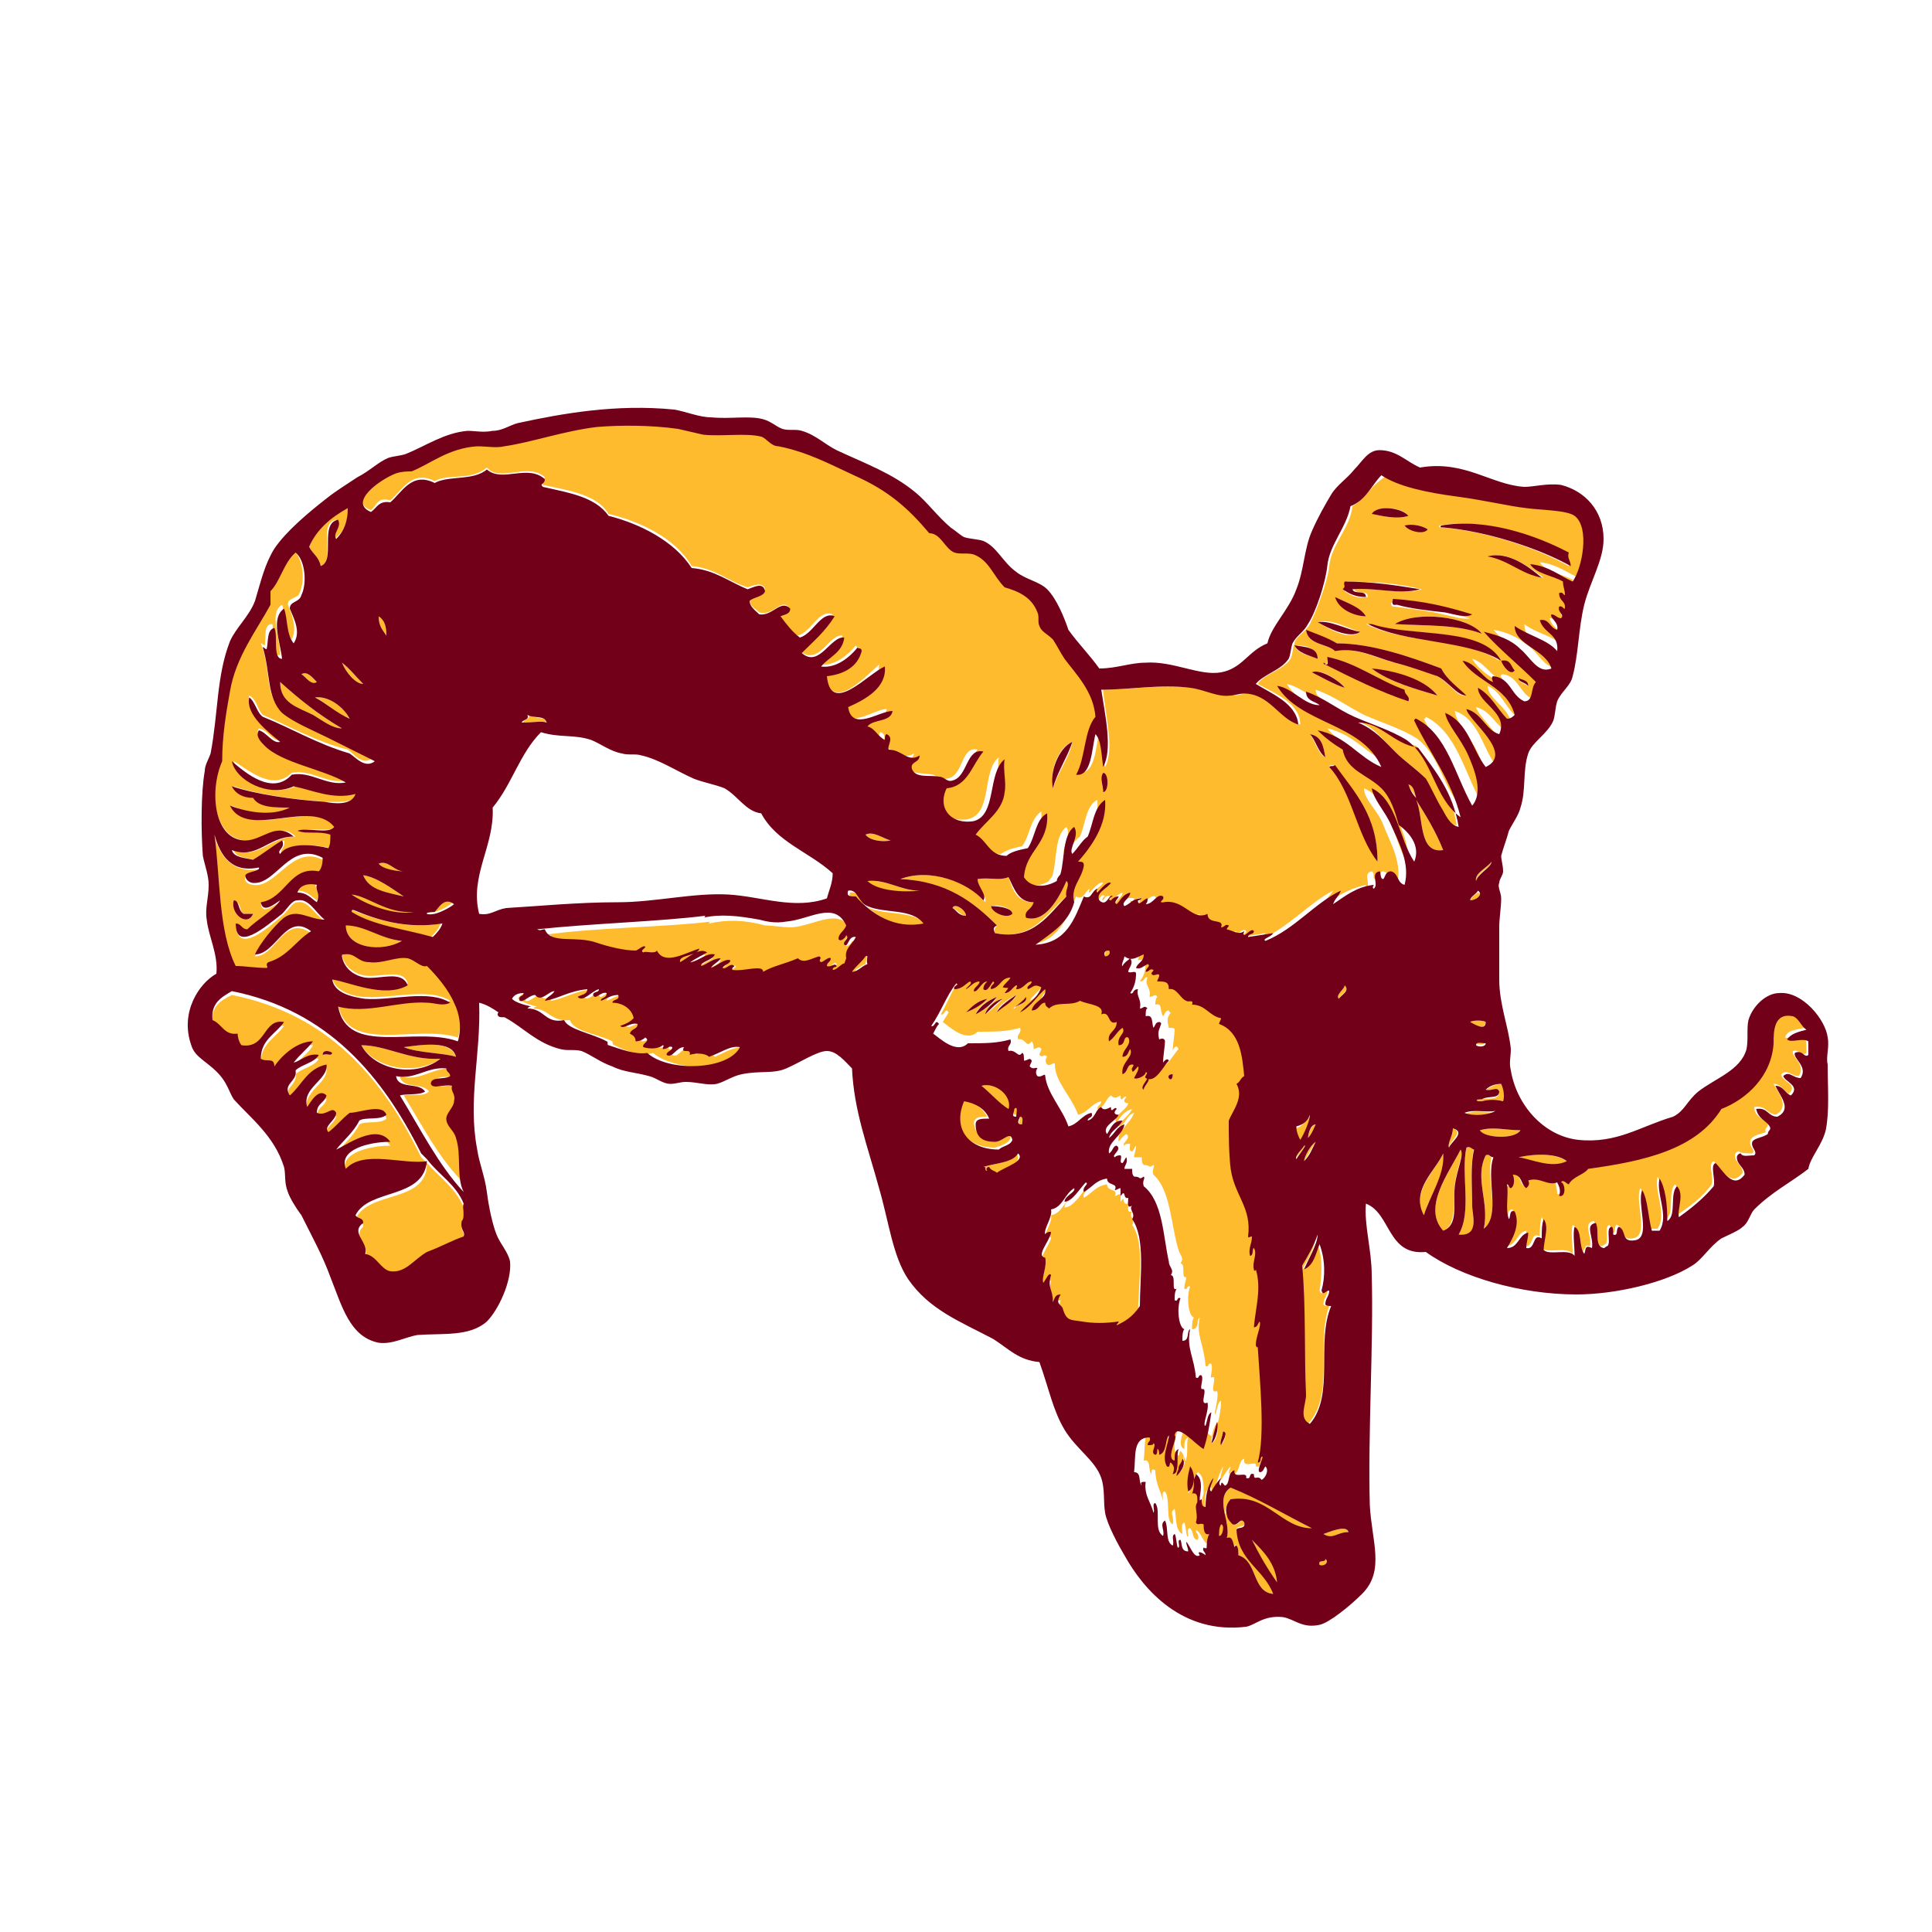 <?xml version="1.0" encoding="utf-8"?>
<!-- Generator: Adobe Illustrator 19.1.0, SVG Export Plug-In . SVG Version: 6.00 Build 0)  -->
<!DOCTYPE svg PUBLIC "-//W3C//DTD SVG 1.1//EN" "http://www.w3.org/Graphics/SVG/1.1/DTD/svg11.dtd">
<svg version="1.1" xmlns="http://www.w3.org/2000/svg" xmlns:xlink="http://www.w3.org/1999/xlink" x="0px" y="0px"
	 viewBox="33 -33 100 100" enable-background="new 33 -33 100 100" xml:space="preserve">
<g id="AREA_2">
	<g>
		<path fill="#FDBB2D" d="M114.1,27.1c-0.6-0.4-1.6-0.4-2.5-0.2C112.3,27.1,113.4,27.6,114.1,27.1z"/>
		<path fill="#FDBB2D" d="M125.4,20.7c0.1-0.4,0.6-0.4,1-0.5c-0.3-0.2-0.4-0.7-0.7-0.7c-1.1-0.2-1,0.8-1,1.4
			c-0.1,1.7-1.3,2.8-2.7,3.4c-1.2,2.1-3.9,2.7-6.9,3.1c-0.3,0.4-0.8,0.4-1,0.8c-0.1-0.1-0.2-0.4-0.4-0.1c0.2,0.1,0.3,0.8-0.1,0.7
			c0-0.3-0.1-0.5-0.1-0.7c-0.5,0.2-0.9-0.3-1.5-0.1c0,0.2,0,0.4-0.1,0.4c-0.3-0.2-0.2-0.8-0.7-0.7c0.1,0.2,0.1,0.5-0.1,0.7
			c-0.2,0-0.1-0.2-0.2-0.2c0.1,0.5,0,1.3,0.1,1.8c0.1-0.1,0-0.4,0.3-0.4c0.2,0.7-0.2,1.5-0.4,1.9c0.6,0,0.6-0.7,1.1-0.8
			c0,0.3,0,0.6-0.1,0.8c0.5,0.1,0.3-0.8,0.8-0.5c0-0.3,0-0.7,0.1-1c0.3,0.5,0,1.1,0,1.6c0.3,0.3,1.3-0.1,1.6,0.3
			c0-0.5-0.1-1.2,0-1.5c0.4,0.2,0.2,1.1,0.5,1.4c0.2-0.2,0.1-0.4,0.4-0.3c0.1-0.6-0.4-1.2,0.2-1.3c0.2,0.4-0.1,1.3,0.4,1.3
			c0.1,0,0.1-0.1,0.2-0.1c0.2-0.2-0.1-0.9,0.2-1c0.1,0.1,0.1,0.3,0.1,0.4c0.3,0.1,0.1-0.4,0.3-0.4c0.4,0.2,0.2,0.8,0.8,0.7
			c0.9-0.1,0.1-1.9,0.4-2.6c0.4,0.5,0.3,1.4,0.5,2.1c0.1,0,0.2,0,0.4,0c0.5-0.8-0.2-1.9,0-2.7c0.3,0.6,0.5,1.3,0.4,2.2
			c0.5-0.2,0.1-1.4,0.5-1.8c0.4,0.4-0.1,1.3,0.1,1.6c0.7-0.5,1.3-0.9,1.8-1.6c0.1-0.4-0.2-1.1,0.1-1.2c0.4,0.4,0.9,1.4,1.5,0.6
			c0-0.4-0.4-0.5-0.4-0.9c0-0.1,0.1-0.2,0.2-0.2c0.1,0.1,0.5,0.1,0.7,0.1c0.2-0.2-0.2-0.3-0.1-0.7c0.2-0.3,0.6-0.3,0.8-0.4
			c-0.1-0.2,0.1-0.2,0.1-0.4c-0.2-0.3-0.7-0.4-0.7-0.9c0.6-0.1,0.6,0.3,1.1,0.4c0.8-0.4,0.1-1.2-0.1-1.6c0.4,0,0.5,0.4,0.8,0.5
			c0.5-0.5-0.4-0.6-0.4-1c0.3-0.3,0.5,0.1,0.9,0.1c0.4-0.6-0.4-1-0.3-1.3c0.4-0.1,0.4,0.3,0.7,0.1c0-0.3,0-0.7-0.1-0.9
			C126.2,20.5,125.6,20.8,125.4,20.7z"/>
		<path fill="#FDBB2D" d="M110.8,2.2C110.8,2.2,110.7,2.2,110.8,2.2C110.7,2.2,110.8,2.2,110.8,2.2z"/>
		<path fill="#FDBB2D" d="M111.7,25.5c-0.8,0-1.4-0.2-2.1,0C109.8,25.9,111.4,26,111.7,25.5z"/>
		<path fill="#FDBB2D" d="M110.2,11.6c-0.2,0.3-0.9,0.6-0.8,1C109.5,12.1,110.2,11.9,110.2,11.6z"/>
		<path fill="#FDBB2D" d="M108.8,24.7c0.4,0.1,1.2,0.1,1.6-0.1C109.9,24.6,109.3,24.4,108.8,24.7z"/>
		<path fill="#FDBB2D" d="M109.9,26.8c-0.6,1.2,0.2,2.4-0.1,3.8c0.9-0.7,0.1-2.5,0.4-3.7C110.1,26.9,110.1,26.7,109.9,26.8z"/>
		<path fill="#FDBB2D" d="M109.4,21c0.1,0.1,0.5,0.1,0.5-0.1C109.7,21,109.4,20.9,109.4,21z"/>
		<path fill="#FDBB2D" d="M109.9,23.4c0.3,0.1,0.6-0.2,0.7,0.1c0,0.5-0.6,0.3-0.9,0.4c-0.1,0-0.5,0-0.2,0.1c0.1,0,0.1,0,0.2,0
			c0.4-0.1,0.7-0.1,1.1,0c0.1-0.3,0.1-0.7-0.1-0.9C110.4,23.1,110.1,23.3,109.9,23.4z"/>
		<path fill="#FDBB2D" d="M109.9,19.9c-0.1-0.1-0.7-0.1-0.8,0C109.3,20,109.8,20.4,109.9,19.9z"/>
		<path fill="#FDBB2D" d="M109.1,13.7c0.3,0,0.8-0.3,0.4-0.5C109.4,13.3,109.1,13.4,109.1,13.7z"/>
		<path fill="#FDBB2D" d="M108.9,26.4c-0.3,1.4,0.3,3.3-0.4,4.5c1.1,0.1,0.7-0.9,0.7-1.5c0-1-0.1-2.2,0.1-3
			C109.2,26.5,109.2,26.3,108.9,26.4z"/>
		<path fill="#FDBB2D" d="M108.6,26.5c-0.6,1.2-2,3-0.9,4.2c0.7-0.3,0.5-1.3,0.6-2.4C108.4,27.4,108.8,26.7,108.6,26.5z"/>
		<path fill="#FDBB2D" d="M108.2,25.4c0,0.4-0.3,0.8-0.2,1C108,26.1,108.8,25.6,108.2,25.4z"/>
		<path fill="#FDBB2D" d="M107.7,11c-0.4-1-0.9-1.8-1.4-2.6C106.7,9.3,106.4,11.2,107.7,11z"/>
		<path fill="#FDBB2D" d="M107.7,26.7c-0.4,0.9-1.7,2-1,3.2C107,28.8,107.9,27.8,107.7,26.7z"/>
		<path fill="#FDBB2D" d="M106.3,8.3c-0.1-0.3-0.1-0.6-0.4-0.7C106,7.9,106.2,8.1,106.3,8.3z"/>
		<path fill="#FDBB2D" d="M106.7,7.2c0.3,0.4,0.5,1,0.8,1.5c0.2,0.3,0.4,1,0.9,1c-0.3-1.8-1.2-2.9-2.1-4.1c-1.2-0.2-1.9-1.3-3.1-1.3
			c0.9,0.3,1.3,0.9,1.9,1.5C105.7,6.4,106.3,6.8,106.7,7.2z"/>
		<path fill="#FDBB2D" d="M101.5,46.4c0.5,0.3,0.7-0.1,1.3-0.1C102.7,45.9,101.8,46.3,101.5,46.4z"/>
		<path fill="#FDBB2D" d="M102.6,18c0,0.2-0.5,0.5-0.3,0.7C102.4,18.4,102.9,18.3,102.6,18z"/>
		<path fill="#FDBB2D" d="M101.6,47.7c0,0.2-0.4,0-0.3,0.3C101.6,48.1,101.8,47.8,101.6,47.7z"/>
		<path fill="#FDBB2D" d="M101.8,34.6c-0.1,0-0.3,0-0.3-0.1c0-0.3,0.2-0.4,0.2-0.7c-0.2,0-0.3,0.3-0.4,0c0.1-0.7,0.2-1.6-0.1-2.4
			c-0.2,0.5-0.3,1.1-0.8,1.3c0.3-0.5,0.7-1.2,0.7-1.8c-0.3,0.5-0.5,1.1-0.8,1.6c0.2,2.1,0.1,4.6,0.2,6.7c0,0.5-0.3,1.2,0.2,1.5
			C102.1,39.2,101.1,36.5,101.8,34.6z"/>
		<path fill="#FDBB2D" d="M100.5,27.1c0.2-0.3,0.4-0.7,0.6-1C100.8,26.3,100.5,26.9,100.5,27.1z"/>
		<path fill="#FDBB2D" d="M100.7,25.9c0.2-0.2,0.3-0.5,0.4-0.7C100.9,25.2,100.7,25.7,100.7,25.9z"/>
		<path fill="#FDBB2D" d="M100.1,25.4c0,0.3,0.1,0.5,0.2,0.7c0.2-0.4,0.5-1,0.5-1.3C100.6,25,100.4,25.3,100.1,25.4z"/>
		<path fill="#FDBB2D" d="M100.5,26.2c-0.1,0.3-0.5,0.5-0.4,0.7C100.2,26.8,100.7,26.2,100.5,26.2z"/>
		<path fill="#FDBB2D" d="M97.8,46.7c0.4,0.8,0.8,1.6,1.3,2.2C99,47.9,98.4,47.2,97.8,46.7z"/>
		<path fill="#FDBB2D" d="M96.4,45.4c0.1,0.4,0.2,0.8,0.1,1.2c0.2-0.1,0.3,0.3,0.4,0.5c0-0.1,0-0.2,0.1-0.1c0.1,0.1,0.1,0.3,0.1,0.5
			c1,0.3,0.7,1.9,1.8,2c-0.4-1.3-1.7-1.7-1.9-3.3c0-0.3,0.5-0.1,0.4-0.4c-0.2-0.3-0.2,0.2-0.6,0.1C96.7,45.8,96.6,45.6,96.4,45.4
			c0-0.3,0.1-0.6,0.3-0.8c1.8-0.3,2.6,1.5,4.2,1.5c-1.4-0.7-2.6-1.5-4.2-2.1C96.2,44.3,96.3,44.9,96.4,45.4z"/>
		<path fill="#FDBB2D" d="M96.2,45.9c0,0.2-0.1,0.3-0.1,0.6C96.3,46.5,96.4,45.9,96.2,45.9z"/>
		<path fill="#FDBB2D" d="M95.8,45.3c-0.2-0.1-0.4,0.1-0.4-0.1c0-0.2-0.1-0.5,0-0.8c0-0.2,0.1-0.4,0.3-0.4c0,0.2,0,0.5,0.2,0.4
			c0-0.6,0.2-1.1,0.4-1.5c0,0.2-0.2,0.6-0.1,0.7c0.2-0.3,0.3-0.5,0.5-0.7c0,0.1-0.2,0.4,0,0.4c0-0.3,0.1-0.1,0.2,0
			c0.3-0.2,0.2-0.7,0.5-0.8c-0.1,0.6,0.7,0,0.6,0.4c0.3,0.1,0.1-0.3,0.4-0.2c0,0.4,0.2,0,0.4,0.3c0.2-0.1,0.4-0.5,0.2-0.7
			c-0.1,0.1-0.1,0.3-0.3,0.3c-0.2-0.1,0.4-0.9,0.1-0.8c-0.1,0.1-0.1,0.3-0.2,0.3c0.4-1.4,0.1-4.3,0-6c0,0.1-0.1,0-0.1-0.1
			c0-0.4,0.3-1,0.2-1.2c-0.1,0.1-0.1,0.3-0.3,0.3c0.1-1.1,0.4-2,0.1-3c0,0.1-0.1,0.1-0.1,0c-0.1-0.4,0.2-0.8,0-1.1
			c-0.1,0.1,0,0.4-0.2,0.4c-0.1-0.5,0.2-0.6,0.1-1c-0.1,0-0.2,0.1-0.2,0c0.2-1.5-0.7-2.1-0.9-3.5c-0.1-0.8,0-1.8-0.1-2.5
			c0.2-0.6,0.7-1.3,0.4-1.9c0.1-0.1,0.2-0.4,0.4-0.4c0-1-0.2-2.3-1.3-2.7c0-0.1,0.1-0.2,0.1-0.3c-0.6-0.2-0.8-0.7-1.5-0.7
			c0.1-0.3-0.2-0.2-0.3-0.2c-0.3-0.1-0.5-0.7-0.9-0.6c0-0.4-0.2-0.4-0.6-0.4c0-0.1,0.1-0.2,0.1-0.3c-0.1-0.2-0.3,0.2-0.4-0.1
			c0-0.1,0.1-0.1,0.1-0.2c-0.2,0-0.2,0.2-0.4,0.1c-0.1-0.2,0.3-0.3,0.1-0.4c-0.2,0.1-0.4,0.3-0.6,0.2c0.1-0.3,0.4-0.3,0.4-0.7
			c-0.4,0.1-0.6,0.4-1,0.1c0,0.2-0.2,0.5-0.1,0.5c0.1-0.2,0.3-0.2,0.4-0.4c0.2,0.2-0.1,0.4-0.1,0.7c0.1,0,0.4-0.1,0.4,0.1
			c0,0.5-0.1,0.7-0.3,1c0.3,0,0.2-0.3,0.4-0.2c-0.2,0.4,0.2,0.5,0.1,1c0.2,0,0.3-0.2,0.4,0c-0.1,0.1-0.1,0.3-0.1,0.4
			c0.4-0.1,0.2,0.3,0.4,0.6c0.1-0.1,0.1-0.3,0.3-0.3c0,0.1,0.1,0.1,0.1,0.1c-0.2,0.3-0.2,0.4-0.1,0.8c0.2,0,0.3,0,0.3,0.1
			c0,0.2-0.1,0.8-0.1,1.1c0-0.1,0.2-0.4,0.3-0.1c-0.3,0.3-0.7,1.2-1.2,0.9c-0.1-0.1,0.2-0.2,0-0.3c0,0.2-0.5,0.4-0.6,0.3
			c0.1-0.2,0.3-0.5,0.2-0.6c0,0.1-0.2,0.4-0.3,0.2c-0.1-0.1,0.2-0.2,0-0.3c-0.3,0-0.3,0.4-0.5,0.5c-0.1-0.6,0.6-0.8,0.4-1.3
			c-0.2,0.1-0.2,0.4-0.4,0.4c0-0.5,0.5-0.6,0.3-1c-0.4,0-0.2,0.5-0.5,0.4c-0.1-0.5,0.4-0.6,0.2-0.9c-0.3,0.1-0.5,0.5-0.7,0.7
			c-0.1-0.6,0.5-0.5,0.4-1c-0.5,0.1-0.3-0.6-0.8-0.4c0.2-0.5-0.8-0.5-1.1-0.7c-0.5,0.4-1.2,0-1.6,0.4c-0.1-0.1-0.2-0.1-0.2-0.3
			c-0.3,0-0.4,0.4-0.7,0.4c0.1-0.5,0.9-0.6,0.7-1.1c-0.4,0.3-0.7,0.9-1.3,1.2c0.3-0.5,0.9-0.8,1.1-1.3c-0.4-0.1-0.4,0.1-0.7,0.1
			c-0.1-0.3,0.2-0.3,0.2-0.4c-0.4,0.1-0.4,0.4-0.8,0.4c0-0.1,0.1-0.2,0-0.2c-0.2,0.1-0.3,0.4-0.6,0.4c0.2-0.4,0.1-0.2-0.1-0.3
			c0.1-0.2,0.3-0.3,0.4-0.5c-0.5,0-0.6,0.5-1,0.6c-0.1-0.2,0.4-0.3,0.1-0.4c-0.1,0.1-0.4,0.5-0.5,0.4c0-0.2,0.2-0.2,0.2-0.4
			c-0.4,0-0.5,0.6-0.7,0.5c0-0.3,0.3-0.3,0.3-0.5c-0.3,0.1-0.4,0.3-0.7,0.4c0-0.1,0.4-0.3,0.2-0.4c-0.3,0.2-0.4,0.5-0.8,0.4
			c-0.1-0.2,0.3-0.2,0.1-0.3c-0.6,0.6-0.9,1.5-1.3,2.2c0.2,0.1,0.2-0.4,0.4-0.1c-0.1,0.2-0.2,0.3-0.3,0.5c0.3,0.2,1.2,1.1,1.8,0.5
			c0.9,0,1.5,0,2.2-0.2c0.1,0.3-0.2,0.3-0.1,0.6c0.4-0.1,0.4,0.5,0.7,0.1c0.1,0.1,0.1,0.3,0.1,0.4c0.1,0,0.3-0.2,0.4,0
			c0,0.1-0.1,0.2-0.1,0.3c0.2,0.2,0.2-0.1,0.4,0.1c-0.1,0.1-0.1,0.3,0,0.4c0.2,0.1,0.4-0.2,0.4,0c0,0.9,0.9,1.7,1.2,2.6
			c0.5-0.1,0.7-0.6,1.2-0.7c0,0.2-0.2,0.2-0.2,0.4c0.4-0.1,0.4-0.5,0.7-0.7c0.2,0.2,0.3,0.1,0.5,0c0,0.5,0.2-0.1,0.3,0.1
			c-0.2,0.2-0.1,0.3,0.1,0.3c-0.1,0.4-0.9,0.7-0.6,1c0.2-0.3,0.4-0.6,0.8-0.7c-0.2,0.4-0.5,0.5-0.7,0.9c0.4-0.1,0.4-0.6,0.8-0.7
			c-0.2,0.6-0.9,0.9-0.8,1.5c0.1-0.1,0.2-0.3,0.4-0.4c0.3,0.2-0.3,0.5-0.1,0.6c0-0.1,0.2-0.1,0.3-0.1c0,0.1-0.1,0.4,0.1,0.4
			c0.1-0.1,0.1-0.2,0.2-0.3c0,0.3-0.1,0.4-0.1,0.6c0.2,0,0.2,0,0.4,0c0,0.2,0,0.3,0.1,0.4c0.4,0,0.2,0.2,0.5,0
			c0.1,0.1-0.1,0.2,0,0.5c0.9,0.8,0.9,2.6,1.3,3.9c0.1,0.3,0.3,0.4,0.1,0.7c0.3,0,0,0.8,0.3,0.7c0,0.2-0.1,0.3-0.1,0.6
			c0.2,0.1,0.1-0.2,0.3-0.1c-0.2,0.5-0.1,1.5,0.2,1.6c-0.1,0.1-0.1,0.4-0.1,0.6c0.4,0,0.2-0.5,0.4-0.6c-0.2,0.9,0.2,1.3,0.3,2.5
			c0.2,0.1,0.1-0.2,0.3-0.1c0.1,0.3-0.1,0.7,0,0.7c0.4-0.2-0.2,0.9,0.3,0.7c0.1,0.4-0.2,1.2-0.1,1.2c0.1-0.2,0.1-0.6,0.3-0.7
			c0,0.7-0.2,1.3-0.4,1.9c-0.4-0.2-1.3-1.4-1.5-0.7c0.2,0-0.5,1.1,0,1.3c0-0.3,0-0.5,0.2-0.6c-0.1,0.3,0,0.8-0.1,1.1
			c0,0.1-0.1,0.2-0.2,0.2c0.1-0.3,0.1-0.4-0.1-0.6c-0.1,0.1,0,0.3-0.2,0.2c-0.3-0.5,0.1-1.2,0.1-1.6c-0.3,0.3-0.1,0.9-0.5,1
			c0-0.1,0-0.3-0.1-0.3c0,0.1,0,0.2-0.1,0.3c-0.2-0.1,0.2-0.5-0.1-0.6c0,0.1-0.1,0.2-0.3,0.1c0-0.2,0.1-0.2,0.1-0.4
			c-0.9,0-0.7,1-0.8,1.8c0.4-0.1,0.2,0.5,0.4,0.7c0-0.2,0-0.3,0.2-0.2c0,0.7,0.3,1.1,0.4,1.6c0-0.2-0.1-0.5,0.1-0.5
			c0.3,0.4,0,1.5,0.4,1.7c0.1-0.4-0.2-0.6,0.1-0.8c0.1,0.4,0,1.1,0.4,1.3c0-0.2-0.1-0.5,0.1-0.6c0.1,0.2,0.1,0.9,0.2,0.7
			c0-0.1-0.1-0.4,0.1-0.4c0.2,0.2,0.1,0.6,0.4,0.6c0.1-0.3-0.1-0.3-0.1-0.5c0.3,0.1,0.4,0.8,0.7,0.7c-0.2-0.3,0.2-0.1,0.3,0
			c0-0.2-0.1-0.2-0.1-0.4c0.3,0.2,0.3-0.5,0.6-0.1c0.1-0.4,0-0.9,0.2-1.2C95.8,45.9,95.8,45.6,95.8,45.3z M83,19.4
			c0.3-0.3,0.6-0.6,1.1-0.7C83.8,18.9,83.5,19.2,83,19.4z M84.6,18.6c-0.2,0.4-0.7,0.7-1.1,0.9C83.7,19,84.1,18.8,84.6,18.6z
			 M84.9,18.7c-0.3,0.3-0.6,0.6-0.9,0.8C84,19.3,84.4,18.8,84.9,18.7z M84.6,19.4c0-0.3,0.6-0.7,1-0.9C85.5,18.9,84.9,19,84.6,19.4z
			 M85.5,19.2c-0.2,0,0.5-0.3,0.5-0.5C86.2,18.9,85.7,19,85.5,19.2z M92.2,23.4c-0.2-0.2,0.2-0.4,0.2-0.6
			C92.5,23,92.2,23.2,92.2,23.4z M93.7,22.6C93.7,23.2,93.2,22.6,93.7,22.6L93.7,22.6z M96.3,41.1c0.3,0.1,0,0.6-0.1,0.7
			C96.1,41.7,96.3,41.3,96.3,41.1z M96,40.6c0.1,0.3,0,1-0.3,1.1C95.7,41.3,95.8,40.9,96,40.6z M94,43.3c0-0.1,0-0.3,0.1-0.4
			c0.1-0.2,0.2-0.3,0.2-0.5c0.1,0.1,0,0.3,0,0.4C94.2,43.1,94.1,43.2,94,43.3z M94.5,44.3c0-0.5,0.1-0.9,0.1-1.3
			c0.1,0.1,0.2,0.4,0.1,0.6C94.7,43.9,94.6,44.2,94.5,44.3z M95.2,44.9c-0.4,0,0-0.8-0.4-0.7c0.1-0.2,0.1-0.5,0.1-0.7
			c0-0.1,0-0.2,0.1-0.3c0.3,0.2,0.3,0.6,0.3,1.1C95.2,44.6,95.2,44.8,95.2,44.9z"/>
		<path fill="#FDBB2D" d="M90.4,16.2c-0.2,0-0.2,0.1-0.2,0.3C90.4,16.5,90.5,16.3,90.4,16.2z"/>
		<path fill="#FDBB2D" d="M91.6,30.4c0.2-0.3-0.2-0.4,0-0.7c-0.3,0.1-0.2-0.2-0.2-0.4c-0.4,0.1-0.1-0.5-0.4-0.1c0-0.1,0-0.3,0-0.4
			c-0.1,0-0.2,0.1-0.3,0.1c0.2-0.4-0.4-0.2-0.4-0.6c-0.6,0.1-0.7,0.4-1.2,0.7c-0.1-0.3,0.3-0.4,0.1-0.5c-0.3,0.4-0.7,1-1.1,1
			c0-0.4,0.6-0.5,0.5-0.7c-0.5,0.3-0.6,1-1.2,1.1c0.1,0.4-0.4,0.9-0.3,1.3c0-0.1,0.3-0.3,0.3-0.1c-0.1,0.4-0.8,1.2-0.3,1.3
			c0,0.5-0.3,1-0.1,1.3c0.1-0.1,0.2-0.6,0.4-0.4c-0.2,0.8,0.2,0.7,0.1,1.4c0-0.2,0.1-0.4,0.4-0.4c-0.2,0.5,0.1,0.5,0.1,0.7
			c0.2,0.7,0.4,0.6,1,0.7c0.5,0.1,1.2,0.1,1.9,0c0,0.1,0,0.2-0.1,0.2c0.4-0.2,0.7-0.4,1.1-0.6C91.9,33.4,92.3,31.4,91.6,30.4z"/>
		<path fill="#FDBB2D" d="M85.8,24.8c0,0.2-0.2,0.4,0.1,0.4C85.9,25.1,86,24.8,85.8,24.8z"/>
		<path fill="#FDBB2D" d="M85.5,24.3c0,0.2-0.2,0.4,0.1,0.4C85.6,24.6,85.7,24.2,85.5,24.3z"/>
		<path fill="#FDBB2D" d="M83.8,23.2c0.5,0.4,0.8,0.9,1.4,1.2C85.4,23.6,84.5,23,83.8,23.2z"/>
		<path fill="#FDBB2D" d="M83.9,27.4C83.9,27.4,84,27.4,83.9,27.4c0.1,0.2,0.2,0.2,0.2,0.2c0-0.1,0.1-0.2,0.1-0.2
			c0.1,0.2,0.2,0.2,0.4,0.3c0.4-0.2,1.4-0.5,1-1C85.4,27.2,84.5,27.2,83.9,27.4z"/>
		<path fill="#FDBB2D" d="M82.3,14c0.3,0.1,0.4,0.4,0.7,0.4C83,14.1,82.4,13.7,82.3,14z"/>
		<path fill="#FDBB2D" d="M79.6,12.5c2.4,0.1,3.8,1.2,5,2.4c-0.1,0.2-0.2,0.2-0.1,0.4c2,0.4,2.7-1.1,3.7-1.9c-0.1-0.3,0.2-0.6,0-0.8
			c-0.4,0.8-1,2.2-2.1,1.9c0-0.5,0.4-0.5,0.4-0.8c-0.9,0-1.1-0.7-1.3-1.3c-0.6,0.2-1.1,0-1.6,0.1c0,0.5,0.5,0.9,0.4,1.2
			C83.2,12.7,81.3,11.9,79.6,12.5z M85.4,14.3c-0.3,0.3-1-0.1-1.1-0.4C84.7,13.8,85.4,14,85.4,14.3z"/>
		<path fill="#FDBB2D" d="M77.9,12.6c0.4,0.6,1.8,0.7,2.7,0.5C79.6,13.1,78.9,12.5,77.9,12.6z"/>
		<path fill="#FDBB2D" d="M77.8,10.2c0.2,0.3,1,0.4,1.3,0.3C78.7,10.4,78.2,10,77.8,10.2z"/>
		<path fill="#FDBB2D" d="M77.7,16.5c-0.2,0.3-0.5,0.5-0.7,0.8c0.4-0.1,0.5-0.3,0.8-0.4C77.8,16.7,78,16.4,77.7,16.5z"/>
		<path fill="#FDBB2D" d="M78,14c-0.5-0.2-0.5-0.9-1-0.8c-0.1,0.3,0.1,0.3,0.4,0.3c0.8,0.8,2,1.7,3.6,1.4C80.3,14.1,78.9,14.4,78,14
			z"/>
		<path fill="#FDBB2D" d="M105,7.7c-0.7-0.8-1.9-1-2-2c-0.5-0.3-1-0.6-1.3-1c1.4,0.3,2.1,1.4,3.3,1.9c-0.9-2.2-4.1-2.2-5.4-4.2
			c0.9,0.2,1.5,1,2.2,1c-0.3-0.2-0.7-0.3-0.7-0.7c0.9,0.3,1.7,0.9,2.5,1.3c0.9,0.4,1.9,0.7,2.7,1.2c1.4,1,1.4,3,2.8,4
			c-0.5-2-1.6-3.3-2.4-5c0.1,0,0.1-0.1,0.1-0.1c1.6,0.8,2,2.9,2.9,4.5c0.6-0.7,0.1-1.9-0.2-2.6c-0.4-0.9-1.1-1.5-1.2-2.2
			c1.2,0.4,1.4,1.8,2.1,2.8c1.5-0.6-0.9-2.4-1-3c0.8,0.2,1,1,1.7,1.3c0.5-1.1-1.1-1.6-1.1-2.4c0.7,0.3,0.9,1.1,1.5,1.6
			c0.2,0,0.2-0.2,0.4-0.2c-0.3-1.5-2-1.6-2.7-2.8c0.7,0.2,1,1,1.6,1.1c-0.1-0.1-0.2-0.3,0-0.3c0.8,0.1,0.9,1.1,1.6,1.3
			c0.5-0.1,0.3-0.8,0.6-1c-0.9-0.9-1.9-1.7-2.7-2.6c0.7,0.1,1.3,0.4,1.9,0.9c0.5,0.4,0.9,1.3,1.6,1c-0.4-1-1.9-1.1-1.9-2.2
			c0.6,0.5,1.6,0.6,2.2,1.3c0.1-0.9-0.7-0.9-0.9-1.6c0.5,0,0.5,0.5,0.9,0.5c0.1-0.4-0.4-0.6-0.3-0.8c0.3,0,0.3,0.2,0.5,0.2
			c0.2-0.2-0.1-0.3-0.1-0.6c0.2-0.1,0.3,0.3,0.3,0c0-0.3-0.3-0.4-0.3-0.7c0.2-0.1,0.2,0.1,0.3,0.1c0-0.3-0.2-0.4-0.1-0.7
			c-0.6-0.3-1.4-0.4-1.7-0.9c0.9,0.1,1.5,0.6,2.2,0.9c0.5-0.8,0.9-2.9,0.1-3.4c-0.4-0.3-1.8-0.3-2.5-0.4c-0.9-0.1-2.1-0.4-3.6-0.6
			c-1.5-0.2-3.1-0.5-3.9-1.1C104-8,103.7-7.2,103-6.8c-0.1,1.1-1.1,2-1.2,3.1c-0.1,0.9-0.7,2.4-1,3c-0.2,0.4-0.7,0.6-0.8,1
			c-0.1,0.3-0.1,0.6-0.2,0.8c-0.4,0.6-1.4,0.8-1.7,1.3c0.9,0.5,2.2,1,2.2,2.1c-1-0.3-1.5-1.6-2.8-1.6c-0.2,0-0.4,0.1-0.7,0.1
			c-0.7,0-1.3-0.3-2.1-0.4c-1.5-0.2-3.1,0.1-4.6,0.1c0.1,1.3,0.6,3.1,0.1,4C90,6,90,5.3,89.9,4.9c-0.2,0.8-0.2,2.1-1,2.1
			c0.5-0.8,0.3-2.3,1-3c0-1.3-1-2.2-1.6-3c-0.2-0.3-0.4-0.8-0.6-1c-0.2-0.3-0.5-0.4-0.7-0.7c-0.1-0.2,0-0.5-0.1-0.7
			c-0.3-0.7-1-1-1.7-1.3c-0.6-0.6-0.8-1.4-1.6-1.7c-0.3-0.1-0.7,0-1-0.1c-0.6-0.2-0.7-1-1.3-1c-1.1-1.3-2-2.2-3.9-3
			C75.9-9,74.9-9.7,73.4-10c-0.3-0.1-0.6-0.4-0.9-0.5c-0.8-0.2-2,0-3-0.1c-0.5,0-0.9-0.2-1.3-0.3c-1.3-0.2-3-0.2-4.2-0.1
			c-1.8,0.2-3.4,0.8-4.8,1c-0.5,0.1-1,0-1.4,0c-1.5,0.1-2.5,0.9-3.4,1.3c-0.2,0.1-0.5,0-0.8,0.1C52.7-8.2,51-7,52.2-6.6
			c0.3-0.2,0.3-0.7,1-0.5c0.6-0.5,1.1-1.6,2.3-1c0.7-0.4,1.9,0,2.7-0.7c0.7,0.8,2.1-0.3,3,0.5c0,0.2-0.3,0.2-0.1,0.4
			c1.4,0.3,2.8,0.5,3.4,1.5c1.7,0.4,3.5,1.3,4.3,2.7c1.2,0.1,1.9,0.8,2.9,1.1c0.3-0.1,0.8-0.3,0.9,0.1c-0.1,0.3-0.6,0.3-0.8,0.5
			c0,0.4,0.3,0.5,0.5,0.7C73-1.1,73.4-2,73.8-1.6c0,0.3-0.3,0.3-0.5,0.4c0.3,0.4,0.5,0.9,1,1.1c0.7-0.2,1.1-1.4,1.8-1.1
			c-0.5,0.7-1.1,1.3-1.7,1.9c1,0.8,1.5-0.9,2.2-0.8c-0.1,0.8-0.8,1-1.2,1.5c0.8,0.1,1.5-0.5,1.9-1c0,0.1,0.2,0.1,0.2,0.2
			c-0.2,0.8-0.8,1.2-1.8,1.3C76,4.1,78,1.8,78.5,1.4c0,1.1-1,1.7-1.9,2.1c0.2,1.4,1.6,0.2,2.3,0.2c-0.1,0.6-1,0.4-1.3,0.8
			c0.4,0.1,0.5,0.6,0.9,0.7c0-0.1,0-0.3,0.1-0.3c0.4,0.2,0,0.6,0.1,0.8c0.7,0,1,0.7,1.6,0.3c0,0.3-0.4,0.3-0.4,0.7
			c0.3,0.4,0.9,0.3,1.4,0.4c0.3,0.1,0.4,0.3,0.7,0.2c0.9-0.1,0.7-1.7,1.6-1.5c-0.6,0.7-0.7,1.8-1.9,1.9c-0.5,1,0.2,1.9,1.4,1.7
			c1.3-0.3,0.7-2.5,1.6-3.2c-0.1,0.5,0.1,1.2,0,1.7c-0.1,1.1-1,1.6-1.5,2.2c0.6,0.3,0.7,1.1,1.6,1.1c0.3-0.2,0.6-0.3,1.1-0.4
			c0.4-0.5,0.4-1.4,1-1.8c0.1,1.6-1.1,1.9-1.2,3.3c0.3,0.5,1,0.7,1.6,0.3c0-0.1,0.2-0.2,0.2-0.4c0.2-0.7,0.1-2,0.7-2.4
			c0.3,0.5-0.3,1.1-0.1,1.4c0.3-0.3,0.5-0.7,0.8-0.9c0.3-0.7,0.3-1.6,0.9-1.9c0.1,1.3-0.7,2.4-1.4,3.2c0.2,0,0.3,0,0.3,0.2
			c-0.1,0.7-0.7,1.2-0.5,1.9c-0.3,1.1-1.2,1.6-2,2.2c1.6-0.1,2-1.4,2.5-2.5c0.4,0.2,0.4-0.2,0.7-0.4c0,0.1-0.1,0.2,0,0.2
			c0.2-0.2,0.5-0.6,0.7-0.5c-0.2,0.3-0.8,0.5-0.6,0.9c0.4,0.4,0.4-0.5,0.7-0.2c-0.1,0-0.2,0.2-0.1,0.2c0.1-0.1,0.1-0.3,0.4-0.2
			c0,0.1-0.3,0.3-0.1,0.4c0.2-0.2,0.4-0.5,0.7-0.6c0,0.3-0.5,0.4-0.3,0.7c0.3-0.2,0.4-0.5,0.9-0.4c0,0.1-0.1,0.2-0.2,0.1
			c0,0.3,0.3-0.2,0.5-0.1c0,0.1,0,0.2-0.1,0.3c0.4,0,0.6-0.5,0.9-0.4c0.1,0.2-0.3,0.3,0,0.3c1.1-0.2,1.5,1,2.3,0.6
			c0,0.6,0.9,0.3,0.7,0.7c0.2,0.1,0.2-0.1,0.4-0.1c0,0.1-0.1,0.1-0.1,0.2c0.4,0.1,0.6,0.2,0.9,0.1c0,0.1-0.1,0.2,0,0.2
			c0.1-0.1,0.4-0.4,0.5-0.2c0,0.2-0.3,0.1-0.3,0.3c0.7-0.1,0.7-0.1,1.3-0.2c-0.1,0.2-0.5,0.2-0.4,0.4c1.5-0.6,2.7-2,3.9-2.6
			c-0.1,0.2-0.4,0.4-0.4,0.7c0.6-0.4,1.2-0.8,2.1-1c0,0.1-0.1,0.2,0,0.2c0.3-0.2-0.2-0.8,0.3-0.9c0.2,0.1,0,0.4,0.2,0.4
			c0.2-0.1,0.2-0.4,0.4-0.4c0.4,0.1,0.4,0.6,0.7,0.7c0.3-1.1-0.3-2.1-0.7-3.1c-0.3-0.8-1-1.3-1-1.9c1.4,0.6,1.5,2.6,2.2,3.8
			c0.2-0.7-0.2-1.5-0.4-2.1C105.7,8.9,105.4,8.2,105,7.7z M112.1,2.5c-0.2-0.1-0.5-0.2-0.5-0.4C111.7,2.2,112,2.2,112.1,2.5z
			 M111.4,1.7c-0.2,0.3-0.6-0.3-0.7-0.5C111.2,1.2,111.2,1.5,111.4,1.7z M100.9,1.8c0.5-0.2,1.4,0.4,1.7,0.8
			C102,2.4,101.5,2.1,100.9,1.8z M105.9,3.3c-1.5-0.6-2.8-1.3-4.3-1.9c0,0-0.1,0-0.1-0.1c0,0,0.1,0,0.1,0.1c0.1,0,0.1-0.1,0.1-0.4
			c1.5,0.3,2.6,1.2,3.9,1.7C105.7,3,105.9,3,105.9,3.3z M104,1.6c1.1,0.2,2.7,0.5,3.4,1.4C106.4,2.7,104.9,2.3,104,1.6z M110.6,1.2
			c-1.8-1.2-5-0.9-6.9-1.9c0,0,0.1,0,0.1,0C106,0,109.6-0.6,110.6,1.2z M107.7-1.2c-0.8-0.2-1.8-0.3-2.5-0.4c-0.1,0-0.2,0-0.2-0.2
			c1.6,0.1,2.8,0.5,4.1,0.8C108.8-0.9,108.2-1.1,107.7-1.2z M109.7-0.2c-1.2-0.5-3-0.4-4.5-0.5C106.3-1.4,109-1.1,109.7-0.2z
			 M112.9-3.1c-1.1-0.2-1.8-0.9-2.8-1.1C111.1-4.5,112.2-3.6,112.9-3.1z M114.1-4.4c0,0.3,0.2,0.4,0.1,0.7c-1.6-0.9-4.2-1.8-6.6-2
			c-0.1,0-0.1,0-0.1-0.1C109.7-6.2,112.4-5.3,114.1-4.4z M106.9-5.6c-0.2,0.3-1.1,0-1.2-0.2C106.2-5.9,106.6-5.8,106.9-5.6z
			 M105.9-6.3c-0.6,0.2-1.4,0-1.9-0.1C104.3-6.9,105.7-6.7,105.9-6.3z M102.7-2.9c1.4,0,2.7,0.1,3.9,0.4c-1.1,0.3-2.2-0.1-3.5,0
			c0.1,0.3,0.7,0,0.7,0.4c-0.6,0.1-0.9-0.1-1.2-0.3C102.8-2.6,102.6-2.6,102.7-2.9z M103.7-1.1c-0.5,0-1.4-0.4-1.6-1
			C102.7-1.8,103.4-1.6,103.7-1.1z M103.4-0.3c-0.6,0.5-1.7-0.2-2.2-0.5C101.9-1,102.7-0.5,103.4-0.3z M102.2,0.3
			c1.8,0,3.8,0.7,5.4,1.3c0.3,0.6,0.8,1,1.3,1.4c-0.5,0.1-0.8-0.6-1.5-1c-0.5-0.3-1.4-0.5-2.2-0.7c-1.2-0.3-1.9-0.8-3.1-0.6
			c-0.4-0.4-1.4-0.3-1.5-1.1C101.1-0.1,101.7,0,102.2,0.3z M101.2,1.1c-0.4-0.2-1-0.2-1.2-0.7C100.6,0.4,101.1,0.5,101.2,1.1z
			 M87.5,7.8c-0.2-0.7,0.2-2.1,1-2.4C88.4,6.1,87.8,6.9,87.5,7.8z M90.1,8c0-0.3-0.2-0.7,0-1C90.4,7,90.4,8,90.1,8z M100.8,5
			c0.6,0.1,0.7,0.6,0.8,1.2C101.2,6,101.1,5.4,100.8,5z M104.3,11.6c-1-1.4-1.3-3.6-2.5-4.9c0-0.1,0.1-0.1,0.2-0.1
			C103.1,8,104.3,9.3,104.3,11.6z"/>
		<path fill="#FDBB2D" d="M77.6,15.8c-0.4-0.1-0.4,0.6-0.6,0.4c0-0.2,0.4-0.4,0.1-0.5c0,0.1-0.3,0.4-0.4,0.2c0-0.4,0.3-0.4,0.4-0.7
			c-0.6-1.3-1.9-0.3-3.1-0.2c-0.6,0-1-0.1-1.4-0.1c-1.1-0.3-2-0.3-2.9-0.1c0-0.1,0.1-0.1,0.1-0.1c-2.4,0.3-6,0.3-8.7,0.7
			c0.1,0.1,0.2,0,0.4,0c0.2,0.9,1.5,0.3,2.7,0.7c0.6,0.2,1.5,0.4,2,0.4c0.2-0.1,0.5-0.3,0.5-0.2c0,0.1-0.3,0.2-0.1,0.3
			c0.1-0.2,0.6,0,0.7-0.1c0.3,0.7,1.5,0.1,2.2-0.1c-0.1,0.4-1.1,0.3-1,0.7c0.4-0.2,1-0.8,1.4-0.5c-0.2,0.1-1.1,0.6-0.8,0.5
			c0.4-0.1,0.8-0.6,1.2-0.4c-0.1,0.3-0.8,0.4-0.7,0.6c0.3-0.2,0.5-0.4,1-0.4c-0.1,0.2-0.4,0.3-0.5,0.5c0.4,0,0.7-0.5,1-0.4
			c-0.1,0.2-0.4,0.2-0.4,0.4c0.2,0,0.4-0.3,0.6-0.1c0,0.1-0.2,0.1-0.1,0.2c0.5,0.1,1.6-0.3,1.6,0.1c0.5-0.4,1.1-0.5,1.8-0.7
			c0.3,0.3,0.8,0,1.1-0.1c0.2,0.1-0.1,0.2,0.1,0.3c0.2,0,0.4-0.4,0.5-0.2c0,0.2-0.3,0.1-0.2,0.4c0.2,0.1,0.4-0.2,0.5,0
			c0,0.1-0.2,0.1-0.2,0.2c0.4,0,0.5-0.5,0.8-0.3c-0.4,0.4-0.2,0.4,0.1,0.1C76.9,16.4,77.4,16.3,77.6,15.8z"/>
		<path fill="#FDBB2D" d="M60.1,4.4c0.7,0,0.9-0.1,1.3,0c-0.1-0.3-0.8-0.2-1-0.4C60.4,4.3,60.1,4.2,60.1,4.4z"/>
		<path fill="#FDBB2D" d="M70,21.7c-0.2-0.2-0.7-0.3-1-0.1c0.1-0.4-0.5-0.1-0.3-0.4c-0.4,0-0.6,0.6-0.9,0.4c0-0.3,0.3-0.2,0.3-0.4
			c-0.2,0-0.2,0.2-0.5,0.1c0-0.1,0.1-0.2,0-0.2c-0.2,0.2-0.7,0.1-1,0.1c-0.1-0.3,0.3-0.4,0.1-0.5c-0.1,0.1-0.3,0.2-0.5,0.2
			c0-0.2-0.1-0.3-0.3-0.4c0-0.3,0.4-0.2,0.4-0.5c-0.4-0.1-0.7,0.3-0.9,0.1c0.2-0.1,0.5-0.2,0.7-0.4c-0.1-0.5-0.6-0.8-1.1-0.8
			c0-0.2,0.4-0.1,0.3-0.4c-0.4,0-0.6,0.2-0.9,0.3c0-0.2,0.3-0.2,0.3-0.4c-0.4-0.1-0.6,0.4-0.7,0.1c0-0.2,0.3-0.1,0.3-0.3
			c-0.4,0-0.8,0.7-1.1,0.4c0.1-0.2,0.5-0.1,0.5-0.4c-1,0.1-1.5,0.5-2.2,0.6c0.1-0.3,0.4-0.3,0.5-0.5c-0.4,0-0.8,0.7-1,0.2
			c-0.3,0-0.6,0.4-0.8,0.3c0-0.2,0.2-0.2,0.2-0.4c-0.3,0-0.5,0.1-0.6,0.3c0.3,0.2,0.6,0.3,1,0.4c-0.1,0-0.2,0.1-0.2,0.1
			c0.8,0,0.9,0.7,1.9,0.6c0.2,0.6,1.4,0.7,2.2,1.1c0,0,0,0.2,0.1,0.2c0.6,0.3,1.4,0.6,2,0.4c1.2,1,4.2,1,5.1-0.3
			C71,21.1,70.5,21.5,70,21.7z"/>
		<path fill="#FDBB2D" d="M56.5,18.8c-0.3-0.7-0.9-1.4-1.4-1.9c-0.4,0-0.6-0.4-1-0.4c-0.6-0.1-1.3,0.3-2,0.2
			c-0.6-0.1-0.8-0.6-1.3-0.4c-0.1,0-0.1,0.1-0.1,0.1c0.1,0.6,0.6,1,1.2,1.1c0.8,0.1,2-0.4,2.2,0.4c-1.2,0.7-3-0.2-3.9-0.3
			c0.1,0.7,1.1,1,1.7,1c1.4,0.1,3.3-0.5,4.4,0.2c-0.4,0.2-0.8,0-1.2,0c-1.6,0-3.1,0.6-4.6,0.2c0.5,2.6,4,1,6.2,1.7
			C56.9,20.1,56.8,19.4,56.5,18.8z"/>
		<path fill="#FDBB2D" d="M55.8,21.8c-1.6,0.1-2.8-0.7-4.1-0.7C52.4,22.3,54.5,22.7,55.8,21.8z"/>
		<path fill="#FDBB2D" d="M55.5,14.1c-0.6,0-0.5,0.2,0,0.1c0.4-0.1,0.9-0.4,1-0.6C56,13.3,55.7,13.9,55.5,14.1z"/>
		<path fill="#FDBB2D" d="M53.9,21.2c0.7,0.3,2.1,0.3,2.7,0.5C56.3,20.8,54.7,21.1,53.9,21.2z"/>
		<path fill="#FDBB2D" d="M51.2,13.3c0.7,0.6,2.2,1.1,3.2,0.9C53,14.2,52.1,13.4,51.2,13.3z"/>
		<path fill="#FDBB2D" d="M56.3,24.9c0-0.3,0.3-0.6,0.4-0.9c0-0.4-0.2-0.5-0.1-0.8c-0.4-0.1-1,0.2-1.1-0.1c0-0.5,0.7-0.3,1-0.4
			c0-0.2-0.2-0.3-0.2-0.4c-1,0-1.6,0.7-2.6,0.4c0.1,0.7,1.2,0.3,1.5,0.8c-0.3,0.3-1,0.1-1.3,0.2c1.1,1.8,2,3.6,3.5,4.9
			c-0.4-0.8-0.2-1.9-0.4-2.8C56.7,25.5,56.3,25.3,56.3,24.9z"/>
		<path fill="#FDBB2D" d="M56.9,30.4c0.3-0.2,0-0.6,0.1-0.9c-0.4-1-1.3-1.6-1.9-2.3c-0.1-0.1-0.2-0.2-0.3-0.3
			c-2-4.1-4.8-7.4-9.8-8.4c-0.6,0.3-1.1,0.6-1,1.5c0.5,0.2,0.5,0.7,1.3,0.7c0.1,0.2,0.1,0.5,0.2,0.6c1.2,0.2,1.1-1.4,2.2-1.2
			c-0.4,0.6-1.2,0.9-1.2,1.9c0.3,0.3,0.6,0,0.7,0.4c0.4-0.7,1.2-1.4,2-1.3c-0.2,0.4-0.7,0.7-1,1.1c0.5-0.1,0.7-0.5,1.3-0.4
			c-0.2,0.4-0.9,0.5-1.2,0.8c0.1,0.6-0.7,0.7-0.3,1.3c0.7-0.5,1-1.4,1.9-1.6c0.1,0.8-1.3,1.2-1,2.2c0.2-0.3,0.6-1,1-0.6
			c-0.1,0.4-0.5,0.4-0.5,0.9c0.5,0.2,0.7-0.4,1,0c-0.1,0.4-0.8,0.7-0.4,1c0.4-0.3,0.7-0.7,1.1-1c0.5,0,1.8-0.5,1.9,0.1
			c-0.3,0.3-1.1,0.1-1.4,0.3c-0.3,0.6-0.8,1-1.2,1.5c0.6-0.2,2.1-1.5,2.8-0.4c-1.1,0-2.7,0.4-2.3,1.4c1-1,3.1-0.3,4.2-0.4
			c-0.1,2-3,1.3-3.7,2.8c0.1,0.2,0.4,0.1,0.4,0.4c-0.6,0.5,0.4,1,0.1,1.6c0.7,0.1,0.8,0.8,1.3,0.9c0.7,0.1,1.2-0.6,1.9-1
			c0.7-0.4,1.3-0.7,1.9-0.8C57.1,30.7,56.8,30.7,56.9,30.4z M49.7,21.6c0-0.3,0.4-0.2,0.5-0.1C50,21.7,50,21.5,49.7,21.6z"/>
		<path fill="#FDBB2D" d="M52.6-1.1c0,0.5,0.2,0.7,0.4,1C53-0.6,52.9-0.9,52.6-1.1z"/>
		<path fill="#FDBB2D" d="M53.9,12.1c-0.5,0-0.8-0.6-1.3-0.4C52.7,12,53.5,12.1,53.9,12.1z"/>
		<path fill="#FDBB2D" d="M53.9,13.4c-0.6-0.4-1.4-1-2.1-1.1C52.1,13.1,53,13.2,53.9,13.4z"/>
		<path fill="#FDBB2D" d="M51.2,14.1c-0.1,0-0.1,0.1-0.1,0.1c1.2,0.7,2.8,0.9,4.2,1.3c0.2-0.2,0.4-0.4,0.5-0.7
			C54,15.1,52.5,14.6,51.2,14.1z"/>
		<path fill="#FDBB2D" d="M51.8,2.4c-0.4-0.4-0.7-0.8-1.1-1.1C50.9,1.8,51.4,2.4,51.8,2.4z"/>
		<path fill="#FDBB2D" d="M53.8,15.7c-1.1-0.1-1.9-0.9-2.9-0.8C50.9,16.1,52.8,16.3,53.8,15.7z"/>
		<path fill="#FDBB2D" d="M49.2,4c0.5,0.3,1,0.7,1.5,0.7c-1.2-0.7-2.2-1.5-3.2-2.4C47.5,3.4,48.4,3.6,49.2,4z"/>
		<path fill="#FDBB2D" d="M49.3,3.1c0.7,0.3,1.1,0.9,1.9,1.1C50.8,3.6,50,3,49.3,3.1z"/>
		<path fill="#FDBB2D" d="M50.4-6.1c0.3,0.3-0.3,0.7-0.1,1C50.8-5.5,51-5.9,51-6.7c-0.9,0.4-1.6,1.1-2,2c0.2,0.4,0.5,0.5,0.6,1
			C50.4-4,49.4-5.9,50.4-6.1z"/>
		<path fill="#FDBB2D" d="M48.4,13.1c0.5,0,0.7,0.3,1,0.5c0.2-0.4-0.1-0.5-0.1-1C48.9,12.6,48.4,12.7,48.4,13.1z"/>
		<path fill="#FDBB2D" d="M49.4,2.3c-0.2-0.2-0.5-0.6-0.8-0.4C48.8,2,49.1,2.5,49.4,2.3z"/>
		<path fill="#FDBB2D" d="M46.8,17.2c0.1,0-0.1-0.2,0.1-0.3c1-0.3,1.4-1.1,2.2-1.6c-1.4-1-1.8,1.2-2.9,1.2c0.2-0.5,0.9-1.5,1.5-1.9
			c0.7-0.5,1.3,0,2.1,0.1c-0.6-0.5-0.9-1.1-1.4-1c-0.3,0-0.5,0.5-0.8,0.7c-0.8,0.7-2.3,2-2.4,0.5c0.3,0,0.3,0.3,0.6,0.3
			c0.5-0.5,1.4-1,1.7-1.5c-0.3,0.1-0.9,0.7-1,0.1c1.3-0.2,1.5-1.8,3-1.6c0.1-0.2,0.3-0.4,0.2-0.7c-1.6-0.8-2.4,1.5-3.6,1.3
			c-0.1,0-0.5-0.1-0.4-0.4c0.1-0.2,0.9-0.2,0.7-0.4c-1.4,0.2-2-0.7-2.3-1.7c0.2,2.2,0.1,4.9,1,6.8C45.7,17.1,46.2,17.2,46.8,17.2z
			 M45.1,13.6c0.4,0.1,0.3,0.6,0.5,0.7c0.2,0,0.3,0,0.5,0C45.8,15,44.9,14.3,45.1,13.6z"/>
		<path fill="#FDBB2D" d="M45.8,10.5c0.9,0,1.7-1,2.5-0.2c-1.3,0-1.9,1.2-3.2,0.7c0.1,0.4,0.7,0.4,1.1,0.5c0.5-0.3,0.9-0.7,1.5-1
			c0.1,0.4-0.3,0.5-0.1,0.7c0.4-0.6,1.7-0.5,2.5-0.3c0.1-0.2,0.1-0.5,0.1-0.7c-0.6-0.2-1.2,0-1.7-0.2c0.5-0.2,1.5,0.1,1.9-0.2
			c-1.2-1.5-4.4,0.7-5.4-1.1c0.9,0.4,2.2,0.7,3.1,0.1c-0.7,0-1.6,0-1.9-0.5c-0.6,0-0.9-0.2-1.1-0.6c1.2,0.4,3.2,0.7,4.8,0.8
			c0.5,0,1.4,0.1,1.6-0.4c-1.2,0.2-2.2-0.3-3.2-0.4c-1.3,0.6-3-0.3-3.2-1.3C45.8,6.8,47.1,8,48.1,7c1-0.2,1.8,0.6,2.8,0.4
			c-1.2-0.7-3.3-0.9-4.2-1.9c-0.2-0.2-0.5-0.5-0.3-0.8c0.5,0.1,0.7,0.7,1.1,0.6c-0.7-0.5-1.8-1.4-1.6-2.3c0.4,0.2,0.4,0.7,0.7,1
			C48,4.6,49.4,5.4,51,5.8c0.3,0.2,0.8,0.9,1.3,0.4c-0.8-0.4-1.6-0.8-2.4-1.2c-0.8-0.4-1.8-0.7-2.4-1.3c-0.8-0.8-0.5-2.2-1-3.4
			c0.1,0,0.1,0.1,0.2,0.1c0.1-0.4-0.1-1.1,0.4-1.1c0.1,0.5-0.2,1.7,0.4,1.6c0-0.9-0.6-2.2,0.1-2.6c0.2,0.5,0.1,1.3,0.5,1.8
			c0.3-0.6,0-1.3-0.2-1.8c0-0.4,0.5-0.3,0.6-0.6c0.3-0.6,0.2-1.8-0.3-2.2c-0.5,0.6-0.7,1.5-1.3,2c0,0.2,0,0.4,0,0.7
			c-0.7,1.3-1.8,2.7-2.2,4.5c-0.2,1.1-0.4,2.3-0.4,3.6C43.8,8,44.1,10.5,45.8,10.5z"/>
		<path fill="#FDBB2D" d="M85.3,25.9c-0.1-0.5-0.5,0.1-0.9,0.1c-0.5,0-0.9-0.2-1-0.9c0.1-0.3,0.3-0.3,0.7-0.3
			c-0.3-0.5-0.7-0.8-1.3-0.9c-0.6,1.4,0.2,2.5,1.7,2.5C84.8,26.3,85.2,26.2,85.3,25.9z"/>
	</g>
</g>
<g id="AREA_1">
	<g>
		<path fill="none" d="M70.6,13.4c1.7,0.1,3.4,0.9,5.1,0.2c0.1-0.4,0.2-0.8,0.3-1.3c-1.2-1.1-2.9-1.6-3.7-3.1
			c-0.8-0.1-1.2-1-1.9-1.3c-0.4-0.2-1-0.3-1.6-0.5c-0.9-0.4-1.8-1-2.7-1.2c-0.3-0.1-0.7,0-1-0.1c-0.6-0.1-1-0.6-1.6-0.7
			C62.7,5,62,5.2,61.1,4.9c-1.1,1-1.6,2.7-2.5,3.9c0,2-1.2,3.5-0.7,5.5c0.6,0.1,0.8-0.2,1.3-0.2c1.7-0.1,3.7-0.3,5.8-0.3
			C66.8,13.8,68.7,13.2,70.6,13.4z"/>
		<path fill="#720018" d="M112.1,2.5c0-0.3-0.3-0.3-0.5-0.4C111.6,2.3,111.9,2.3,112.1,2.5z"/>
		<path fill="#720018" d="M111.4,1.7c-0.2-0.2-0.2-0.6-0.7-0.5C110.8,1.5,111.2,2,111.4,1.7z"/>
		<path fill="#720018" d="M110-4.2c1.1,0.2,1.7,0.9,2.8,1.1C112.2-3.6,111.1-4.5,110-4.2z"/>
		<path fill="#720018" d="M103.8-0.7c1.9,1,5.1,0.8,6.9,1.9c-1-1.8-4.6-1.2-6.7-1.9C103.9-0.7,103.8-0.7,103.8-0.7z"/>
		<path fill="#720018" d="M107.7-5.7c2.3,0.2,5,1.1,6.6,2c0-0.3-0.2-0.4-0.1-0.7c-1.7-0.9-4.3-1.8-6.6-1.4
			C107.5-5.7,107.6-5.7,107.7-5.7z"/>
		<path fill="#720018" d="M105.2-0.7c1.5,0.1,3.2,0,4.5,0.5C109-1.1,106.3-1.4,105.2-0.7z"/>
		<path fill="#720018" d="M106.9-5.6c-0.3-0.2-0.8-0.3-1.2-0.2C105.9-5.5,106.7-5.3,106.9-5.6z"/>
		<path fill="#720018" d="M104,1.6c0.9,0.7,2.4,1.1,3.4,1.4C106.7,2.1,105.1,1.7,104,1.6z"/>
		<path fill="#720018" d="M105.3-1.7c0.7,0.2,1.6,0.3,2.5,0.4c0.5,0.1,1.1,0.3,1.4,0.1c-1.3-0.4-2.5-0.7-4.1-0.8
			C105-1.6,105.2-1.7,105.3-1.7z"/>
		<path fill="#720018" d="M105.9-6.3c-0.3-0.4-1.6-0.6-1.9-0.1C104.5-6.3,105.3-6.1,105.9-6.3z"/>
		<path fill="#720018" d="M101.8,6.7c1.2,1.3,1.4,3.5,2.5,4.9c0-2.4-1.2-3.6-2.2-5C102,6.7,101.9,6.6,101.8,6.7z"/>
		<path fill="#720018" d="M103.7-1.1c-0.3-0.5-1-0.7-1.6-1C102.3-1.4,103.2-1.1,103.7-1.1z"/>
		<path fill="#720018" d="M103.7-2.1c0-0.4-0.6-0.1-0.7-0.4c1.3-0.1,2.4,0.3,3.5,0c-1.2-0.2-2.5-0.4-3.9-0.4
			c-0.1,0.2,0.1,0.2-0.1,0.4C102.8-2.3,103.1-2.1,103.7-2.1z"/>
		<path fill="#720018" d="M102.1,0.7c1.2-0.2,2,0.3,3.1,0.6c0.8,0.2,1.6,0.5,2.2,0.7c0.6,0.3,1,1,1.5,1c-0.4-0.4-1-0.8-1.3-1.4
			C106,1,104,0.3,102.2,0.3c-0.5-0.3-1.1-0.5-1.6-0.7C100.7,0.4,101.7,0.3,102.1,0.7z"/>
		<path fill="#720018" d="M103.4-0.3c-0.7-0.1-1.5-0.6-2.2-0.5C101.7-0.5,102.9,0.1,103.4-0.3z"/>
		<path fill="#720018" d="M101.7,1c0,0.3,0.1,0.4-0.1,0.4c1.4,0.7,2.8,1.4,4.3,1.9c0.1-0.3-0.2-0.3-0.2-0.6
			C104.3,2.2,103.2,1.3,101.7,1z"/>
		<path fill="#720018" d="M101.6,1.4c0,0-0.1,0-0.1-0.1C101.5,1.3,101.6,1.3,101.6,1.4z"/>
		<path fill="#720018" d="M100.8,5c0.3,0.3,0.4,0.9,0.8,1.2C101.5,5.6,101.4,5.1,100.8,5z"/>
		<path fill="#720018" d="M100.9,1.8c0.6,0.3,1.1,0.6,1.7,0.8C102.3,2.2,101.3,1.6,100.9,1.8z"/>
		<path fill="#720018" d="M101.2,1.1c0-0.6-0.6-0.6-1.2-0.7C100.2,0.8,100.7,0.9,101.2,1.1z"/>
		<path fill="#720018" d="M96.3,41.1c0,0.2-0.2,0.6-0.1,0.7C96.3,41.6,96.6,41.1,96.3,41.1z"/>
		<path fill="#720018" d="M96,40.6c-0.1,0.3-0.2,0.7-0.3,1.1C95.9,41.6,96.1,40.9,96,40.6z"/>
		<path fill="#720018" d="M94.9,43.3c0,0.1-0.1,0.2-0.1,0.3c0,0.2,0,0.5-0.1,0.7c0.5-0.1,0.1,0.7,0.4,0.7c0-0.2,0-0.4,0-0.5
			C95.2,43.9,95.2,43.5,94.9,43.3z"/>
		<path fill="#720018" d="M94.6,42.9c-0.1,0.4-0.2,0.8-0.1,1.3c0.2-0.1,0.3-0.4,0.3-0.7C94.8,43.3,94.7,43,94.6,42.9z"/>
		<path fill="#720018" d="M94.2,42.5c0,0.2-0.2,0.3-0.2,0.5c0,0.1-0.1,0.2-0.1,0.4c0.1-0.1,0.2-0.2,0.3-0.4
			C94.3,42.8,94.3,42.6,94.2,42.5z"/>
		<path fill="#720018" d="M93.7,22.6C93.2,22.6,93.7,23.2,93.7,22.6L93.7,22.6z"/>
		<path fill="#720018" d="M92.2,23.4c0-0.2,0.4-0.5,0.2-0.6C92.3,23,92,23.3,92.2,23.4z"/>
		<path fill="#720018" d="M90.1,7c-0.2,0.3,0,0.6,0,1C90.4,8,90.4,7,90.1,7z"/>
		<path fill="#720018" d="M87.5,7.8c0.2-0.8,0.8-1.7,1-2.4C87.8,5.7,87.3,7,87.5,7.8z"/>
		<path fill="#720018" d="M84.6,19.4c0.3-0.3,0.8-0.5,1-0.9C85.3,18.7,84.7,19.1,84.6,19.4z"/>
		<path fill="#720018" d="M86.1,18.6c-0.1,0.2-0.7,0.6-0.5,0.5C85.7,19,86.2,18.9,86.1,18.6z"/>
		<path fill="#720018" d="M85.4,14.3c0-0.3-0.7-0.4-1.1-0.4C84.3,14.2,85.1,14.6,85.4,14.3z"/>
		<path fill="#720018" d="M84,19.5c0.3-0.3,0.6-0.6,0.9-0.8C84.4,18.8,84,19.3,84,19.5z"/>
		<path fill="#720018" d="M84.6,18.6c-0.5,0.2-0.9,0.5-1.1,0.9C83.9,19.3,84.3,19,84.6,18.6z"/>
		<path fill="#720018" d="M83,19.4c0.5-0.2,0.8-0.4,1.1-0.7C83.6,18.8,83.3,19.1,83,19.4z"/>
		<path fill="#720018" d="M49.7,21.6c0.3-0.1,0.4,0.1,0.5-0.1C50.1,21.4,49.7,21.3,49.7,21.6z"/>
		<path fill="#720018" d="M127.6,20.7c-0.1-0.9-1.3-2.4-2.5-2.3c-0.7,0-1.4,0.7-1.6,1.4c-0.1,0.4,0,1-0.1,1.5
			c-0.3,1.1-1.6,1.5-2.5,2.2c-0.6,0.5-0.7,1-1.3,1.3c-1.7,0.5-2.9,1.4-4.9,1.2c-1.8-0.2-3.2-1.8-3.5-3.6c-0.1-0.4,0-0.7,0-1.1
			c-0.1-1.1-0.6-2.3-0.6-3.6c0-1,0-1.8,0-2.7c0-0.5,0.1-1,0.1-1.5c0-0.3-0.2-0.6-0.1-0.8c0-0.2,0.2-0.4,0.2-0.6
			c0-0.3-0.1-0.6-0.1-0.8c0.1-0.4,0.3-0.9,0.4-1.3c0.2-0.4,0.5-0.8,0.6-1.2c0.3-0.9,0.1-1.9,0.4-2.8c0.2-0.6,1-1,1.3-1.7
			c0.1-0.3,0.1-0.7,0.2-1c0.2-0.5,0.7-0.8,0.8-1.3c0.3-1.1,0.3-2.5,0.6-3.7c0.3-1.2,1-2.3,1-3.4c0-1.5-1-2.5-2.2-2.8
			c-0.7-0.1-1.4,0.1-1.9,0.1c-1.7-0.1-3.1-1.4-5.4-1c-0.7-0.3-1.2-0.9-2.1-0.9c-0.6,0-0.9,0.6-1.3,1c-0.4,0.5-0.9,0.8-1.2,1.3
			c-0.3,0.5-0.7,1.2-1,1.9c-0.4,0.9-0.4,2-0.8,3c-0.4,1.1-1.3,1.9-1.5,2.8c-1,0.4-1.3,1.3-2.4,1.5c-1.1,0.2-2.5-0.6-3.9-0.5
			c-0.8,0-1.5,0.3-2.4,0.3c-0.5-0.7-1.1-1.3-1.6-2C88.1-1,87.7-2,87.2-2.5c-0.4-0.4-1.1-0.5-1.6-0.9c-0.7-0.5-1-1.3-1.7-1.6
			c-0.3-0.1-0.7-0.1-1-0.2c-0.2-0.1-0.4-0.3-0.7-0.5C81.5-6.3,81-7,80.4-7.5c-1.2-1-2.6-1.5-4.1-2.2c-0.6-0.3-1.1-0.8-1.8-1
			c-0.3-0.1-0.7,0-1-0.1c-0.3-0.1-0.6-0.4-1-0.5c-0.7-0.2-1.7,0-2.7-0.1c-0.6,0-1.3-0.3-1.9-0.4c-3-0.3-5.8,0.2-8.1,0.7
			c-0.4,0.1-0.8,0.4-1.3,0.4c-0.5,0.1-0.9,0-1.3,0c-1.2,0.1-2.2,0.8-3.2,1.2c-0.3,0.1-0.6,0.1-0.9,0.2c-0.5,0.2-1,0.7-1.6,1
			c-0.6,0.4-1.1,0.7-1.6,1.1c-0.9,0.7-2.1,1.7-2.7,2.6c-0.5,0.8-0.7,1.7-1,2.7c-0.3,0.8-1,1.4-1.3,2.1C44.2,2,44.3,3.9,43.9,6
			c-0.1,0.3-0.3,0.6-0.3,0.9c-0.2,1.1-0.2,3.1-0.1,4.4c0.1,0.5,0.3,1,0.3,1.5c0,0.7-0.2,1.2-0.1,1.8c0.1,0.9,0.6,1.8,0.5,2.8
			c-0.9,0.5-1.9,2-1.3,3.7c0.2,0.7,1,0.9,1.6,1.7c0.3,0.4,0.4,0.8,0.6,1.1c0.9,1,2.1,1.9,2.6,3.5c0.1,0.4,0,0.8,0.2,1.3
			c0.1,0.3,0.4,0.8,0.7,1.2c0.6,1.2,1.1,2.1,1.5,3.2c0.6,1.5,1,3.1,2.5,3.4c0.7,0.1,1.4-0.3,2-0.4c1.3-0.1,2.7,0.1,3.6-0.7
			c0.6-0.6,1.3-2.1,1.2-3.1c-0.1-0.5-0.5-0.9-0.7-1.4c-0.2-0.5-0.4-1.4-0.5-2.2c-0.1-0.8-0.4-1.5-0.5-2.2c-0.5-2.6,0.2-4.9,0.1-7.6
			c0.4,0.1,0.7,0.3,1,0.5c0,0-0.1,0.1,0,0.2c0.1,0.1,0.3,0,0.4,0.1c0.9,0.5,1.6,1.3,2.8,1.6c0.4,0.1,0.7,0,1.1,0.1
			c0.5,0.2,1,0.6,1.6,0.8c0.6,0.3,1.2,0.3,1.9,0.5c0.4,0.1,0.7,0.4,1.1,0.4c0.3,0,0.5-0.1,0.8-0.1c0.6,0,1.1,0.2,1.6,0.1
			c0.4-0.1,0.8-0.4,1.3-0.5c1-0.2,1.6,0,2.3-0.3c0.7-0.3,1.6-0.9,2.1-0.9c0.5,0,0.9,0.5,1.3,0.9c0.1,2.2,0.8,4,1.4,6.2
			c0.5,1.7,0.7,3.5,1.5,4.7c1.1,1.6,2.7,2.2,4.4,3.1c0.8,0.5,1.3,1.1,2.4,1.2c0.5,1.4,0.7,2.5,1.3,3.5c0.6,1,1.6,1.6,1.9,2.5
			c0.2,0.6,0.1,1.2,0.2,1.8c0.1,0.6,0.7,1.7,1,2.2c1,1.8,3,4.1,6.3,3.7c0.5-0.1,0.9-0.6,1.9-0.5c0.6,0.1,1,0.6,1.9,0.4
			c0.5-0.1,1.6-1,2.2-1.6c1.2-1.2,0.5-2.7,0.4-4.6c-0.1-3.8,0.2-8.4,0.1-11.9c0-1.3-0.4-2.6-0.3-3.7c1.3,0.5,1.1,2.7,3.1,2.5
			c1.8,1.3,4.9,2.2,7.8,2.2c2,0,4.6-0.6,6-1.5c0.5-0.3,0.9-1,1.5-1.4c0.4-0.2,0.9-0.4,1.1-0.6c0.3-0.2,0.4-0.7,0.6-0.9
			c0.9-0.9,1.9-1.4,2.8-2.1c0.1-0.6,0.7-1.2,0.9-2c0.2-1,0.1-2.2,0.1-3.4C127.5,21.7,127.7,21.2,127.6,20.7z M114.1,27.1
			c-0.8,0.4-1.8-0.1-2.5-0.2C112.5,26.7,113.6,26.7,114.1,27.1z M110.8,24c-0.4-0.1-0.7-0.1-1.1,0c-0.1,0-0.1,0-0.2,0
			c-0.2-0.1,0.1-0.1,0.2-0.1c0.3-0.2,0.9,0,0.9-0.4c-0.1-0.3-0.4,0-0.7-0.1c0.2-0.2,0.5-0.3,0.8-0.3C110.8,23.3,110.9,23.7,110.8,24
			z M109.5,13.1c0.3,0.2-0.1,0.5-0.4,0.5C109.1,13.4,109.4,13.3,109.5,13.1z M110.2,11.6c0,0.3-0.7,0.6-0.8,1
			C109.3,12.2,110,11.9,110.2,11.6z M109.9,19.9c0,0.5-0.6,0.1-0.8,0C109.2,19.8,109.8,19.8,109.9,19.9z M109.9,21
			c0,0.2-0.4,0.2-0.5,0.1C109.4,20.9,109.7,21,109.9,21z M110.4,24.5c-0.3,0.2-1.1,0.3-1.6,0.1C109.3,24.4,109.9,24.6,110.4,24.5z
			 M51.8,2.4c-0.4,0-0.9-0.6-1.1-1.1C51.1,1.6,51.4,2,51.8,2.4z M49.3,3.1C50,3,50.8,3.6,51.1,4.2C50.4,3.9,49.9,3.4,49.3,3.1z
			 M50.7,4.7c-0.5,0-1-0.4-1.5-0.7c-0.8-0.4-1.7-0.6-1.7-1.7C48.5,3.2,49.5,4,50.7,4.7z M48.6,1.9c0.3-0.2,0.6,0.2,0.8,0.4
			C49.1,2.5,48.8,2,48.6,1.9z M51-6.7c0,0.7-0.2,1.2-0.6,1.6c-0.2-0.3,0.3-0.6,0.1-1c-1,0.2-0.1,2.1-0.9,2.4c-0.1-0.5-0.4-0.6-0.6-1
			C49.4-5.6,50.1-6.2,51-6.7z M44.5,6.4c0-1.3,0.2-2.5,0.4-3.6C45.2,1,46.3-0.4,47-1.7c0-0.2,0-0.4,0-0.7c0.5-0.5,0.7-1.5,1.3-2
			c0.5,0.4,0.6,1.6,0.3,2.2C48.5-1.8,48-1.9,48-1.5c0.2,0.5,0.6,1.2,0.2,1.8c-0.4-0.5-0.3-1.3-0.5-1.8c-0.7,0.5-0.2,1.7-0.1,2.6
			c-0.5,0-0.2-1.2-0.4-1.6c-0.4,0.1-0.3,0.7-0.4,1.1c-0.1,0-0.1-0.1-0.2-0.1c0.4,1.3,0.2,2.6,1,3.4c0.6,0.5,1.6,0.9,2.4,1.3
			c0.8,0.4,1.6,0.8,2.4,1.2c-0.5,0.4-1-0.2-1.3-0.4c-1.7-0.5-3-1.3-4.5-1.9c-0.3-0.2-0.4-0.8-0.7-1c-0.2,0.9,1,1.8,1.6,2.3
			c-0.4,0.1-0.7-0.5-1.1-0.6c-0.2,0.3,0.1,0.6,0.3,0.8c0.9,0.9,3,1.2,4.2,1.9c-1,0.2-1.8-0.6-2.8-0.4c-1,1.1-2.4-0.1-3.1-0.7
			c0.2,1,1.9,1.9,3.2,1.3c1,0.2,2,0.7,3.2,0.4c-0.2,0.6-1.1,0.5-1.6,0.4c-1.6-0.1-3.6-0.4-4.8-0.8c0.2,0.4,0.6,0.6,1.1,0.6
			c0.3,0.5,1.1,0.5,1.9,0.5c-1,0.5-2.3,0.2-3.1-0.1c0.9,1.8,4.2-0.4,5.4,1.1c-0.3,0.4-1.4,0-1.9,0.2c0.5,0.2,1.1,0,1.7,0.2
			c0,0.3,0,0.5-0.1,0.7c-0.8-0.2-2.1-0.3-2.5,0.3c-0.2-0.2,0.3-0.3,0.1-0.7c-0.5,0.3-1,0.7-1.5,1c-0.4-0.1-1-0.1-1.1-0.5
			c1.3,0.5,1.9-0.7,3.2-0.7c-0.9-0.8-1.6,0.2-2.5,0.2C44.1,10.5,43.8,8,44.5,6.4z M53.9,12.1c-0.3,0-1.1-0.1-1.3-0.4
			C53.1,11.5,53.4,12.1,53.9,12.1z M52.6-1.1c0.3,0.2,0.4,0.5,0.4,1C52.8-0.4,52.6-0.6,52.6-1.1z M53.9,21.2
			c0.8-0.1,2.5-0.4,2.7,0.5C56,21.5,54.6,21.5,53.9,21.2z M55.8,21.8c-1.3,1-3.4,0.6-4.1-0.7C53,21.1,54.2,21.9,55.8,21.8z
			 M50.5,19.1c1.5,0.4,3.1-0.3,4.6-0.2c0.4,0,0.8,0.2,1.2,0c-1.1-0.7-3-0.1-4.4-0.2c-0.7-0.1-1.6-0.3-1.7-1c0.8,0.1,2.7,1,3.9,0.3
			c-0.3-0.8-1.4-0.3-2.2-0.4c-0.6-0.1-1.1-0.5-1.2-1.1c0-0.1,0-0.1,0.1-0.1c0.6-0.1,0.7,0.4,1.3,0.4c0.7,0.1,1.4-0.3,2-0.2
			c0.4,0.1,0.7,0.5,1,0.4c0.5,0.5,1.1,1.2,1.4,1.9c0.3,0.6,0.4,1.3,0.2,2C54.5,20.1,51,21.7,50.5,19.1z M50.9,14.9
			c1,0,1.8,0.7,2.9,0.8C52.8,16.3,50.9,16.1,50.9,14.9z M55.5,14.3c-0.5,0.1-0.6-0.1,0-0.1c0.2-0.2,0.5-0.8,1-0.4
			C56.4,13.9,55.9,14.2,55.5,14.3z M55.9,14.8c-0.1,0.3-0.3,0.5-0.5,0.7c-1.4-0.4-3.1-0.6-4.2-1.3c0-0.1,0-0.1,0.1-0.1
			C52.5,14.6,54,15.1,55.9,14.8z M51.2,13.3c0.9,0.1,1.8,1,3.2,0.9C53.4,14.4,51.9,13.8,51.2,13.3z M53.9,13.4
			c-0.8-0.2-1.8-0.3-2.1-1.1C52.5,12.4,53.3,13,53.9,13.4z M44.1,10.2c0.3,1.1,0.9,2,2.3,1.7c0.1,0.2-0.6,0.2-0.7,0.4
			c0,0.3,0.3,0.4,0.4,0.4c1.2,0.1,1.9-2.2,3.6-1.3c0,0.4-0.1,0.6-0.2,0.7c-1.5-0.3-1.7,1.4-3,1.6c0.1,0.6,0.7,0.1,1-0.1
			c-0.3,0.5-1.2,1-1.7,1.5c-0.3,0-0.3-0.3-0.6-0.3c0,1.5,1.5,0.2,2.4-0.5c0.3-0.3,0.5-0.7,0.8-0.7c0.6-0.1,0.9,0.6,1.4,1
			c-0.8,0-1.4-0.6-2.1-0.1c-0.5,0.4-1.3,1.4-1.5,1.9c1.1,0,1.6-2.2,2.9-1.2c-0.8,0.5-1.2,1.3-2.2,1.6c-0.2,0.1,0,0.3-0.1,0.3
			c-0.6,0-1.1-0.1-1.6-0.1C44.3,15.2,44.4,12.4,44.1,10.2z M49.4,13.7c-0.3-0.2-0.5-0.5-1-0.5c0.1-0.4,0.6-0.5,1-0.4
			C49.3,13.1,49.6,13.2,49.4,13.7z M57,31c-0.6,0.2-1.1,0.5-1.9,0.8c-0.7,0.4-1.1,1.1-1.9,1c-0.5-0.1-0.7-0.8-1.3-0.9
			c0.2-0.6-0.8-1.1-0.1-1.6c0-0.3-0.3-0.2-0.4-0.4c0.7-1.4,3.5-0.8,3.7-2.8c-1.2,0.2-3.3-0.6-4.2,0.4c-0.4-1,1.2-1.4,2.3-1.4
			c-0.7-1-2.3,0.2-2.8,0.4c0.4-0.5,0.9-0.9,1.2-1.5c0.3-0.2,1.1,0,1.4-0.3c-0.2-0.6-1.4-0.1-1.9-0.1c-0.4,0.3-0.7,0.7-1.1,1
			c-0.3-0.3,0.4-0.6,0.4-1c-0.2-0.4-0.5,0.2-1,0c0-0.5,0.4-0.5,0.5-0.9c-0.4-0.4-0.8,0.3-1,0.6c-0.3-1,1.1-1.4,1-2.2
			c-1,0.2-1.3,1.1-1.9,1.6c-0.4-0.6,0.4-0.7,0.3-1.3c0.3-0.3,1-0.4,1.2-0.8c-0.6-0.1-0.9,0.3-1.3,0.4c0.3-0.4,0.7-0.7,1-1.1
			c-0.8,0-1.6,0.7-2,1.3c0-0.5-0.4-0.2-0.7-0.4c0-1,0.8-1.3,1.2-1.9c-1.1-0.2-0.9,1.4-2.2,1.2c-0.1-0.1-0.2-0.4-0.2-0.6
			c-0.7,0.1-0.8-0.5-1.3-0.7c-0.1-0.9,0.5-1.2,1-1.5c5,1,7.8,4.4,9.8,8.4c0.1,0.1,0.2,0.2,0.3,0.3c0.6,0.8,1.5,1.3,1.9,2.3
			c-0.1,0.2,0.1,0.7-0.1,0.9C56.8,30.7,57.1,30.7,57,31z M53.7,23.7c0.3-0.1,1,0,1.3-0.2c-0.3-0.5-1.4-0.1-1.5-0.8
			c1,0.2,1.6-0.5,2.6-0.4c0,0.2,0.2,0.2,0.2,0.4c-0.3,0.2-1,0-1,0.4c0.1,0.3,0.7,0,1.1,0.1c-0.1,0.3,0.2,0.4,0.1,0.8
			c0,0.3-0.4,0.6-0.4,0.9c0,0.4,0.4,0.6,0.5,1c0.3,0.9,0,2,0.4,2.8C55.7,27.3,54.8,25.5,53.7,23.7z M57.8,14.3
			c-0.5-2,0.8-3.5,0.7-5.5c1-1.2,1.4-2.8,2.5-3.9C62,5.2,62.7,5,63.6,5.3c0.5,0.2,1,0.6,1.6,0.7c0.3,0.1,0.7,0,1,0.1
			c0.9,0.2,1.8,0.8,2.7,1.2c0.5,0.2,1.1,0.3,1.6,0.5c0.7,0.4,1.1,1.2,1.9,1.3c0.8,1.5,2.5,2,3.7,3.1c0,0.5-0.2,0.9-0.3,1.3
			c-1.7,0.6-3.4-0.1-5.1-0.2c-1.8-0.1-3.8,0.4-5.7,0.4c-2.1,0-4.1,0.2-5.8,0.3C58.6,14.1,58.4,14.4,57.8,14.3z M60.3,4
			c0.3,0.2,0.9,0,1,0.4c-0.3-0.1-0.6,0-1.3,0C60.1,4.2,60.4,4.3,60.3,4z M66.5,21.5c-0.6,0.1-1.4-0.2-2-0.4c-0.1,0,0-0.2-0.1-0.2
			c-0.7-0.4-2-0.6-2.2-1.1c-1,0.2-1-0.6-1.9-0.6c0.1-0.1,0.1-0.1,0.2-0.1c-0.4-0.1-0.8-0.2-1-0.4c0.1-0.2,0.3-0.3,0.6-0.3
			c0,0.2-0.3,0.1-0.2,0.4c0.2,0.1,0.5-0.3,0.8-0.3c0.3,0.4,0.7-0.2,1-0.2c-0.1,0.2-0.4,0.3-0.5,0.5c0.7-0.1,1.2-0.5,2.2-0.6
			c0,0.3-0.4,0.3-0.5,0.4c0.3,0.3,0.7-0.3,1.1-0.4c0,0.2-0.3,0.1-0.3,0.3c0.1,0.3,0.4-0.2,0.7-0.1c0,0.3-0.3,0.2-0.3,0.4
			c0.3-0.1,0.5-0.3,0.9-0.3c0.1,0.3-0.3,0.2-0.3,0.4c0.5,0,1,0.3,1.1,0.8c-0.2,0.2-0.4,0.3-0.7,0.4c0.2,0.2,0.5-0.2,0.9-0.1
			c0,0.3-0.3,0.2-0.4,0.5c0.2,0.1,0.3,0.2,0.3,0.4c0.2,0,0.4-0.1,0.5-0.2c0.3,0.2-0.2,0.3-0.1,0.5c0.3,0.1,0.8,0.1,1-0.1
			c0.1,0,0,0.1,0,0.2c0.3,0,0.3-0.2,0.5-0.1c0,0.2-0.3,0.2-0.3,0.4c0.3,0.2,0.5-0.4,0.9-0.4c-0.2,0.4,0.4,0,0.3,0.4
			c0.3-0.1,0.8-0.1,1,0.1c0.6-0.2,1.1-0.6,1.6-0.5C70.7,22.4,67.6,22.5,66.5,21.5z M76.9,16.9c-0.3-0.2-0.5,0.3-0.8,0.3
			c0-0.2,0.2-0.1,0.2-0.2c-0.1-0.2-0.3,0.1-0.5,0c0-0.2,0.2-0.2,0.2-0.4c-0.1-0.1-0.4,0.2-0.5,0.2c-0.2-0.1,0.1-0.2-0.1-0.3
			c-0.4,0.1-0.8,0.4-1.1,0.1c-0.7,0.3-1.3,0.4-1.8,0.7c0-0.4-1,0-1.6-0.1c0-0.2,0.1-0.1,0.1-0.2c-0.2-0.2-0.4,0.2-0.6,0.1
			c0.1-0.2,0.4-0.2,0.4-0.4c-0.3-0.1-0.7,0.3-1,0.4c0.1-0.2,0.4-0.3,0.5-0.5c-0.4,0-0.7,0.3-1,0.4c-0.1-0.2,0.6-0.3,0.7-0.6
			c-0.4-0.1-0.8,0.3-1.2,0.4c-0.3,0.1,0.6-0.4,0.8-0.5c-0.4-0.3-1,0.3-1.4,0.5c-0.1-0.4,0.9-0.3,1-0.7c-0.7,0.2-1.8,0.9-2.2,0.1
			c-0.1,0.2-0.6,0-0.7,0.1c-0.2-0.1,0.1-0.2,0.1-0.3c-0.1-0.1-0.4,0.2-0.5,0.2c-0.6,0-1.4-0.2-2-0.4c-1.1-0.4-2.4,0.1-2.7-0.7
			c-0.2,0-0.2,0.1-0.4,0c2.8-0.3,6.3-0.4,8.7-0.7c0,0.1-0.1,0.1-0.1,0.1c0.9-0.2,1.8-0.1,2.9,0.1c0.4,0.1,0.8,0.2,1.4,0.1
			c1.2-0.1,2.5-1.1,3.1,0.2c-0.1,0.3-0.4,0.4-0.4,0.7c0.1,0.2,0.4-0.1,0.4-0.2c0.2,0.2-0.2,0.3-0.1,0.5c0.2,0.2,0.2-0.5,0.6-0.4
			c-0.2,0.4-0.6,0.6-0.5,1.1C76.6,17.2,76.5,17.3,76.9,16.9z M77.9,16.9c-0.3,0.1-0.5,0.4-0.8,0.4c0.2-0.3,0.5-0.5,0.7-0.8
			C78,16.4,77.8,16.7,77.9,16.9z M77.3,13.4c-0.3,0-0.5,0-0.4-0.3c0.5-0.1,0.5,0.6,1,0.8c0.9,0.4,2.3,0.1,2.9,0.9
			C79.3,15.1,78.1,14.3,77.3,13.4z M83.6,12.5c0.6-0.1,1.1,0.1,1.6-0.1c0.3,0.6,0.5,1.3,1.3,1.3c-0.1,0.4-0.5,0.4-0.4,0.8
			c1,0.3,1.7-1,2.1-1.9c0.2,0.2-0.1,0.5,0,0.8c-0.9,0.9-1.7,2.3-3.7,1.9c-0.1-0.2-0.1-0.3,0.1-0.4c-1.2-1.2-2.6-2.3-5-2.4
			c1.6-0.6,3.5,0.2,4.3,1.1C84.1,13.3,83.6,12.9,83.6,12.5z M83,14.4c-0.4,0-0.5-0.3-0.7-0.4C82.4,13.7,83,14.1,83,14.4z M80.6,13.1
			c-0.9,0.1-2.2,0-2.7-0.5C78.9,12.5,79.6,13.1,80.6,13.1z M77.8,10.2c0.4-0.2,0.9,0.2,1.3,0.3C78.7,10.6,78,10.5,77.8,10.2z
			 M82.9,24c0.6,0.1,1.1,0.4,1.3,0.9c-0.4,0-0.7,0-0.7,0.3c0,0.7,0.4,0.9,1,0.9c0.4,0,0.8-0.6,0.9-0.1c-0.1,0.3-0.5,0.3-0.7,0.5
			C83.1,26.5,82.3,25.4,82.9,24z M83.8,23.2c0.7-0.2,1.6,0.5,1.4,1.2C84.7,24.1,84.3,23.6,83.8,23.2z M84.6,27.7
			c-0.1-0.1-0.3-0.1-0.4-0.3c-0.1,0-0.2,0.1-0.1,0.2c-0.1,0-0.1-0.1-0.1-0.1c0-0.1,0-0.1-0.1-0.1c0.6-0.2,1.5-0.2,1.8-0.7
			C86.1,27.1,85,27.4,84.6,27.7z M85.6,24.8c-0.3,0-0.1-0.2-0.1-0.4C85.7,24.2,85.6,24.6,85.6,24.8z M85.9,25.2
			c-0.3,0-0.2-0.2-0.1-0.4C86,24.8,85.9,25.1,85.9,25.2z M90.8,35.6c0-0.1,0.1-0.1,0.1-0.2c-0.7,0.1-1.3,0.1-1.9,0
			c-0.6-0.1-0.8,0-1-0.7c-0.1-0.2-0.4-0.2-0.1-0.7c-0.3,0-0.3,0.2-0.4,0.4c0-0.7-0.3-0.7-0.1-1.4c-0.1-0.2-0.3,0.3-0.4,0.4
			c-0.1-0.3,0.2-0.8,0.1-1.3c-0.5-0.1,0.2-0.8,0.3-1.3c0-0.1-0.3,0-0.3,0.1c-0.1-0.3,0.4-0.9,0.3-1.3c0.6-0.1,0.7-0.8,1.2-1.1
			c0.1,0.2-0.5,0.4-0.5,0.7c0.4,0,0.8-0.7,1.1-1c0.2,0.1-0.2,0.2-0.1,0.5c0.5-0.3,0.6-0.6,1.2-0.7c0,0.4,0.6,0.2,0.4,0.6
			c0.1,0,0.2-0.1,0.3-0.1c0,0.1,0,0.3,0,0.4c0.3-0.4,0.1,0.2,0.4,0.1c0,0.2-0.1,0.6,0.2,0.4c-0.2,0.2,0.2,0.4,0,0.7
			c0.7,1,0.4,3,0.4,4.5C91.6,35.2,91.2,35.4,90.8,35.6z M95.3,47.1c-0.1,0.2,0.1,0.2,0.1,0.4c-0.1-0.1-0.5-0.3-0.3,0
			c-0.3,0.2-0.5-0.5-0.7-0.7c0,0.2,0.1,0.3,0.1,0.5c-0.4,0-0.3-0.4-0.4-0.6c-0.2,0,0,0.3-0.1,0.4c-0.1,0.1-0.1-0.6-0.2-0.7
			c-0.2,0.1,0,0.4-0.1,0.6c-0.4-0.2-0.2-0.9-0.4-1.3c-0.3,0.2,0,0.5-0.1,0.8c-0.5-0.3-0.1-1.3-0.4-1.7c-0.2,0,0,0.4-0.1,0.5
			c-0.1-0.5-0.5-0.9-0.4-1.6c-0.2,0-0.3,0-0.2,0.2c-0.2-0.2,0-0.7-0.4-0.7c0.1-0.8-0.1-1.8,0.8-1.8c0.1,0.2-0.1,0.2-0.1,0.4
			c0.2,0,0.3,0,0.3-0.1c0.2,0.1-0.2,0.5,0.1,0.6c0.1,0,0.1-0.2,0.1-0.3c0.1,0,0.1,0.2,0.1,0.3c0.4-0.1,0.3-0.8,0.5-1
			c0,0.4-0.4,1.1-0.1,1.6c0.2,0.1,0.1-0.2,0.2-0.2c0.2,0.2,0.2,0.3,0.1,0.6c0.1,0,0.2-0.1,0.2-0.2c0.1-0.3,0-0.8,0.1-1.1
			c-0.2,0.1-0.2,0.3-0.2,0.6c-0.5-0.1,0.2-1.2,0-1.3c0.1-0.7,1.1,0.5,1.5,0.7c0.2-0.6,0.3-1.2,0.4-1.9c-0.2,0.1-0.2,0.4-0.3,0.7
			c-0.2,0,0.2-0.8,0.1-1.2c-0.5,0.2,0.1-0.8-0.3-0.7c-0.1-0.1,0.1-0.5,0-0.7c-0.2-0.1-0.1,0.2-0.3,0.1c-0.1-1.1-0.5-1.5-0.3-2.5
			c-0.2,0.1,0,0.6-0.4,0.6c0-0.2,0-0.5,0.1-0.6c-0.3-0.1-0.4-1.1-0.2-1.6c-0.2-0.1-0.1,0.2-0.3,0.1c0-0.3,0-0.4,0.1-0.6
			c-0.3,0.2,0-0.7-0.3-0.7c0.2-0.3-0.1-0.4-0.1-0.7c-0.3-1.3-0.3-3.1-1.3-3.9c-0.1-0.3,0.1-0.4,0-0.5c-0.3,0.2-0.1,0-0.5,0
			c-0.1-0.1-0.1-0.2-0.1-0.4c-0.2,0-0.2,0-0.4,0c0-0.2,0.2-0.3,0.1-0.6c-0.1,0.1-0.1,0.2-0.2,0.3c-0.2,0,0-0.3-0.1-0.4
			c-0.1,0-0.2,0-0.3,0.1c-0.2-0.1,0.4-0.4,0.1-0.6c-0.2,0-0.2,0.3-0.4,0.4c-0.1-0.6,0.7-0.9,0.8-1.5c-0.4,0.1-0.5,0.5-0.8,0.7
			c0.1-0.4,0.5-0.5,0.7-0.9c-0.5,0-0.6,0.4-0.8,0.7c-0.3-0.4,0.5-0.7,0.6-1c-0.2,0-0.3-0.1-0.1-0.3c-0.1-0.2-0.3,0.3-0.3-0.1
			c-0.2,0.1-0.4,0.2-0.5,0c-0.3,0.1-0.3,0.6-0.7,0.7c0-0.2,0.3-0.1,0.2-0.4c-0.5,0.1-0.7,0.6-1.2,0.7c-0.3-0.9-1.1-1.7-1.2-2.6
			c0-0.2-0.2,0.1-0.4,0c-0.1-0.1-0.1-0.3,0-0.4c-0.1-0.1-0.2,0.1-0.4-0.1c0-0.1,0.1-0.2,0.1-0.3c-0.1-0.2-0.2,0-0.4,0
			c0-0.2,0-0.4-0.1-0.4c-0.2,0.3-0.3-0.2-0.7-0.1c-0.1-0.3,0.2-0.3,0.1-0.6c-0.7,0.2-1.3,0.2-2.2,0.2c-0.6,0.6-1.5-0.3-1.8-0.5
			c0.1-0.2,0.2-0.4,0.3-0.5c-0.2-0.3-0.2,0.2-0.4,0.1c0.5-0.7,0.8-1.6,1.3-2.2c0.2,0.1-0.2,0.1-0.1,0.3c0.4,0,0.6-0.3,0.8-0.4
			c0.2,0.1-0.2,0.3-0.2,0.4c0.2-0.1,0.4-0.4,0.7-0.4c0,0.2-0.3,0.3-0.3,0.5c0.2,0.1,0.4-0.5,0.7-0.5c-0.1,0.1-0.2,0.2-0.2,0.4
			c0.2,0.2,0.4-0.3,0.5-0.4c0.2,0.1-0.2,0.2-0.1,0.4c0.5-0.1,0.5-0.6,1-0.6c-0.1,0.2-0.3,0.3-0.4,0.5c0.3,0.1,0.4-0.1,0.1,0.3
			c0.3,0,0.4-0.3,0.6-0.4c0.1,0,0,0.1,0,0.2c0.4,0,0.5-0.4,0.8-0.4c0,0.2-0.3,0.2-0.2,0.4c0.3-0.1,0.3-0.3,0.7-0.1
			c-0.2,0.6-0.8,0.9-1.1,1.3c0.6-0.3,0.9-0.9,1.3-1.2c0.1,0.5-0.6,0.6-0.7,1.1c0.4,0,0.4-0.4,0.7-0.4c0,0.2,0.1,0.2,0.2,0.3
			c0.4-0.4,1.1-0.1,1.6-0.4c0.4,0.2,1.3,0.2,1.1,0.7c0.5-0.2,0.3,0.6,0.8,0.4c0,0.5-0.5,0.5-0.4,1c0.3-0.2,0.4-0.5,0.7-0.7
			c0.2,0.3-0.3,0.4-0.2,0.9c0.4,0,0.2-0.5,0.5-0.4c0.2,0.4-0.3,0.6-0.3,1c0.3,0,0.3-0.3,0.4-0.4c0.2,0.4-0.5,0.7-0.4,1.3
			c0.3-0.1,0.2-0.5,0.5-0.5c0.2,0-0.1,0.2,0,0.3c0,0.2,0.2-0.1,0.3-0.2c0.1,0.1-0.1,0.4-0.2,0.6c0.1,0.1,0.6-0.1,0.6-0.3
			c0.2,0-0.1,0.2,0,0.3c0.5,0.3,0.9-0.6,1.2-0.9c-0.1-0.2-0.3,0.1-0.3,0.1c0-0.3,0.1-0.9,0.1-1.1c0-0.1-0.1-0.2-0.3-0.1
			c-0.1-0.4,0-0.5,0.1-0.8c0-0.1-0.1-0.1-0.1-0.1c-0.2,0-0.2,0.2-0.3,0.3c-0.1-0.3,0-0.7-0.4-0.6c0-0.2,0-0.4,0.1-0.4
			c-0.2-0.2-0.2,0-0.4,0c0.1-0.5-0.2-0.6-0.1-1c-0.3,0-0.2,0.3-0.4,0.2c0.2-0.3,0.3-0.6,0.3-1c0-0.2-0.3,0-0.4-0.1
			c0-0.2,0.3-0.4,0.1-0.7c-0.1,0.1-0.3,0.2-0.4,0.4c-0.1,0,0.1-0.4,0.1-0.5c0.4,0.3,0.7,0,1-0.1c0,0.4-0.3,0.4-0.4,0.7
			c0.2,0.1,0.4-0.1,0.6-0.2c0.2,0.1-0.1,0.2-0.1,0.4c0.2,0,0.2-0.2,0.4-0.1c0,0.1-0.1,0.1-0.1,0.2c0.1,0.2,0.4-0.1,0.4,0.1
			c0,0.1-0.1,0.2-0.1,0.3c0.4,0,0.6,0,0.6,0.4c0.4-0.1,0.6,0.5,0.9,0.6c0.1,0.1,0.4-0.1,0.3,0.2c0.7,0,0.9,0.6,1.5,0.7
			c0,0.1-0.1,0.2-0.1,0.3c1.1,0.4,1.2,1.7,1.3,2.7c-0.2,0.1-0.2,0.3-0.4,0.4c0.4,0.7-0.2,1.4-0.4,1.9c0,0.7,0,1.7,0.1,2.5
			c0.2,1.4,1.1,2,0.9,3.5c0,0.1,0.1,0,0.2,0c0,0.4-0.2,0.6-0.1,1c0.2,0,0.1-0.4,0.2-0.4c0.2,0.3-0.1,0.7,0,1.1c0,0.1,0.1,0.1,0.1,0
			c0.3,1,0,1.9-0.1,3c0.2,0,0.2-0.2,0.3-0.3c0.1,0.2-0.2,0.8-0.2,1.2c0,0.1,0.1,0.2,0.1,0.1c0.1,1.7,0.4,4.6,0,6
			c0.2,0,0.1-0.2,0.2-0.3c0.2-0.1-0.3,0.7-0.1,0.8c0.2,0,0.2-0.2,0.3-0.3c0.2,0.2,0,0.6-0.2,0.7c-0.2-0.3-0.4,0.1-0.4-0.3
			c-0.3-0.1-0.1,0.3-0.4,0.2c0.1-0.4-0.7,0.1-0.6-0.4c-0.4,0.1-0.2,0.7-0.5,0.8c-0.1-0.1-0.2-0.3-0.2,0c-0.2-0.1,0-0.3,0-0.4
			c-0.2,0.2-0.4,0.5-0.5,0.7c-0.2-0.1,0.1-0.5,0.1-0.7c-0.3,0.4-0.4,0.9-0.4,1.5c-0.2,0-0.2-0.2-0.2-0.4c-0.2,0.1-0.3,0.2-0.3,0.4
			c0,0.2,0.1,0.5,0,0.8c0.1,0.2,0.2,0,0.4,0.1c0,0.2,0,0.6,0.3,0.5c-0.2,0.3-0.1,0.8-0.2,1.2C95.6,46.6,95.6,47.3,95.3,47.1z
			 M90.4,16.2c0.1,0.1,0,0.3-0.2,0.3C90.1,16.3,90.2,16.2,90.4,16.2z M96.1,46.5c0-0.3,0-0.4,0.1-0.6C96.4,45.9,96.3,46.5,96.1,46.5
			z M97.8,46.7c0.6,0.6,1.2,1.2,1.3,2.2C98.6,48.2,98.2,47.5,97.8,46.7z M96.7,44.6c-0.2,0.2-0.3,0.5-0.2,0.8c0,0.2,0.2,0.4,0.3,0.5
			c0.3,0.1,0.4-0.4,0.6-0.1c0.1,0.4-0.4,0.2-0.4,0.4c0.1,1.6,1.4,2,1.9,3.3c-1.1-0.1-0.8-1.7-1.8-2c0-0.2,0-0.4-0.1-0.5
			c-0.1,0-0.1,0.1-0.1,0.1c-0.1-0.3-0.1-0.6-0.4-0.5c0.1-0.3,0-0.8-0.1-1.2c-0.1-0.5-0.2-1.1,0.3-1.4c1.5,0.6,2.8,1.4,4.2,2.1
			C99.3,46.1,98.6,44.3,96.7,44.6z M101.1,26.1c-0.2,0.4-0.3,0.7-0.6,1C100.5,26.9,100.8,26.3,101.1,26.1z M100.1,27
			c-0.1-0.2,0.3-0.5,0.4-0.7C100.7,26.2,100.2,26.8,100.1,27z M100.7,25.9c0-0.1,0.1-0.7,0.4-0.7C101,25.4,100.9,25.7,100.7,25.9z
			 M100.3,26c-0.1-0.2-0.2-0.4-0.2-0.7c0.4-0.1,0.6-0.3,0.7-0.6C100.8,25,100.5,25.7,100.3,26z M100.8,40.7c-0.6-0.3-0.2-1-0.2-1.5
			c-0.1-2.1,0-4.6-0.2-6.7c0.3-0.5,0.6-1,0.8-1.6c0,0.5-0.5,1.3-0.7,1.8c0.5-0.2,0.6-0.8,0.8-1.3c0.3,0.8,0.3,1.7,0.1,2.4
			c0.1,0.3,0.2,0,0.4,0c0,0.3-0.2,0.4-0.2,0.7c0,0.1,0.2,0.1,0.3,0.1C101.1,36.5,102.1,39.2,100.8,40.7z M101.3,48
			c-0.1-0.3,0.3-0.1,0.3-0.3C101.8,47.8,101.6,48.1,101.3,48z M101.5,46.4c0.3-0.1,1.2-0.5,1.3-0.1C102.2,46.3,102,46.7,101.5,46.4z
			 M102.6,18c0.3,0.3-0.2,0.5-0.3,0.7C102.1,18.5,102.6,18.2,102.6,18z M106.2,11.6c-0.8-1.2-0.9-3.2-2.2-3.8c0.1,0.6,0.7,1.2,1,1.9
			c0.4,0.9,1,2,0.7,3.1c-0.4-0.1-0.3-0.6-0.7-0.7c-0.3,0-0.3,0.3-0.4,0.4c-0.2,0-0.1-0.4-0.2-0.4c-0.5,0.1,0,0.7-0.3,0.9
			c-0.1-0.1,0-0.1,0-0.2c-0.9,0.1-1.5,0.6-2.1,1c0.1-0.3,0.3-0.4,0.4-0.7c-1.3,0.6-2.4,2-3.9,2.6c-0.2-0.1,0.3-0.2,0.4-0.4
			c-0.6,0.1-0.7,0.1-1.3,0.2c0-0.2,0.3-0.1,0.3-0.3c-0.1-0.2-0.4,0.2-0.5,0.2c-0.1-0.1,0-0.1,0-0.2c-0.3,0.2-0.5,0-0.9-0.1
			c0-0.1,0.1-0.1,0.1-0.2c-0.2-0.1-0.2,0.1-0.4,0.1c0.2-0.5-0.7-0.1-0.7-0.7c-0.8,0.4-1.2-0.8-2.3-0.6c-0.3,0,0.1-0.1,0-0.3
			c-0.3-0.2-0.5,0.4-0.9,0.4c0.1-0.1,0.1-0.2,0.1-0.3c-0.2,0-0.5,0.5-0.5,0.1c0.1,0,0.2-0.1,0.2-0.1c-0.5,0-0.6,0.3-0.9,0.4
			c-0.2-0.2,0.3-0.4,0.3-0.7c-0.4,0.1-0.5,0.4-0.7,0.6c-0.2-0.1,0.1-0.3,0.1-0.4c-0.2,0-0.3,0.1-0.4,0.2c-0.2,0,0-0.2,0.1-0.2
			c-0.2-0.2-0.3,0.6-0.7,0.2c-0.2-0.4,0.4-0.6,0.6-0.9c-0.2-0.1-0.5,0.3-0.7,0.5c-0.1-0.1,0-0.1,0-0.2c-0.3,0.1-0.3,0.6-0.7,0.4
			c-0.5,1.2-0.9,2.4-2.5,2.5c0.8-0.6,1.7-1.1,2-2.2c-0.2-0.8,0.4-1.2,0.5-1.9c0-0.2-0.1-0.2-0.3-0.2c0.7-0.8,1.5-1.9,1.4-3.2
			c-0.6,0.4-0.6,1.2-0.9,1.9c-0.3,0.2-0.5,0.6-0.8,0.9c-0.2-0.3,0.4-0.9,0.1-1.4c-0.6,0.4-0.5,1.7-0.7,2.4c0,0.1-0.2,0.2-0.2,0.4
			C87,13,86.3,12.9,86,12.4c0.1-1.4,1.3-1.7,1.2-3.3c-0.6,0.3-0.6,1.2-1,1.8c-0.5,0.1-0.9,0.2-1.1,0.4c-0.9,0-1-0.8-1.6-1.1
			c0.5-0.7,1.4-1.2,1.5-2.2c0.1-0.5-0.1-1.2,0-1.7c-0.9,0.7-0.4,2.9-1.6,3.2c-1.2,0.2-1.9-0.7-1.4-1.7c1.1-0.1,1.3-1.2,1.9-1.9
			c-0.9-0.2-0.8,1.3-1.6,1.5c-0.3,0.1-0.4-0.2-0.7-0.2c-0.5-0.1-1.2,0.1-1.4-0.4c-0.1-0.4,0.4-0.3,0.4-0.7c-0.6,0.4-0.9-0.3-1.6-0.3
			c-0.1-0.2,0.3-0.6-0.1-0.8c-0.1,0-0.1,0.2-0.1,0.3c-0.4-0.2-0.5-0.6-0.9-0.7c0.3-0.4,1.2-0.2,1.3-0.8c-0.7,0-2.1,1.1-2.3-0.2
			c0.9-0.4,2-1,1.9-2.1C78,1.8,76,4.1,75.8,2c0.9-0.1,1.6-0.5,1.8-1.3c0-0.2-0.2-0.1-0.2-0.2c-0.4,0.5-1.1,1.1-1.9,1
			c0.4-0.5,1.1-0.7,1.2-1.5c-0.7-0.1-1.3,1.6-2.2,0.8c0.6-0.6,1.2-1.1,1.7-1.9c-0.7-0.3-1.1,0.9-1.8,1.1c-0.4-0.3-0.7-0.7-1-1.1
			c0.2-0.1,0.5-0.1,0.5-0.4C73.4-2,73-1.1,72.3-1.2c-0.2-0.2-0.5-0.4-0.5-0.7c0.2-0.2,0.7-0.2,0.8-0.5c-0.1-0.5-0.6-0.2-0.9-0.1
			c-1-0.4-1.7-1-2.9-1.1c-0.9-1.4-2.7-2.3-4.3-2.7c-0.7-1-2.1-1.2-3.4-1.5c-0.2-0.2,0.1-0.1,0.1-0.4c-0.9-0.8-2.2,0.2-3-0.5
			c-0.7,0.6-2,0.3-2.7,0.7c-1.2-0.6-1.7,0.5-2.3,1c-0.6-0.1-0.7,0.3-1,0.5C51-7,52.7-8.2,53.5-8.5c0.3-0.1,0.6-0.1,0.8-0.1
			c1-0.4,1.9-1.2,3.4-1.3c0.5,0,1,0.1,1.4,0c1.4-0.2,3.1-0.8,4.8-1c1.2-0.1,2.8-0.1,4.2,0.1c0.4,0.1,0.9,0.2,1.3,0.3
			c1,0.1,2.2-0.1,3,0.1c0.3,0.1,0.5,0.5,0.9,0.5c1.5,0.3,2.6,0.9,3.9,1.5c1.8,0.8,2.8,1.7,3.9,3c0.6,0,0.8,0.8,1.3,1
			c0.3,0.1,0.7,0,1,0.1c0.8,0.3,1,1.1,1.6,1.7c0.7,0.2,1.4,0.5,1.7,1.3c0.1,0.2,0,0.5,0.1,0.7c0.1,0.3,0.4,0.4,0.7,0.7
			c0.2,0.3,0.4,0.7,0.6,1c0.6,0.8,1.5,1.7,1.6,3c-0.6,0.7-0.5,2.1-1,3c0.8,0.1,0.8-1.3,1-2.1C90,5.3,90,6,90.1,6.7
			c0.5-0.9,0.1-2.7-0.1-4c1.5,0,3.1-0.3,4.6-0.1c0.8,0.1,1.4,0.5,2.1,0.4c0.2,0,0.4-0.1,0.7-0.1c1.3,0,1.8,1.3,2.8,1.6
			c-0.1-1.1-1.4-1.6-2.2-2.1c0.4-0.5,1.3-0.7,1.7-1.3c0.1-0.2,0.1-0.5,0.2-0.8c0.2-0.4,0.6-0.6,0.8-1c0.4-0.6,0.9-2.1,1-3
			c0.1-1.1,1-2,1.2-3.1c0.8-0.3,1.1-1.1,1.6-1.6c0.9,0.6,2.4,0.9,3.9,1.1c1.5,0.2,2.7,0.5,3.6,0.6c0.7,0.1,2.1,0.1,2.5,0.4
			c0.8,0.6,0.4,2.7-0.1,3.4c-0.7-0.3-1.2-0.8-2.2-0.9c0.3,0.5,1.2,0.6,1.7,0.9c0,0.3,0.1,0.4,0.1,0.7c-0.1,0-0.1-0.2-0.3-0.1
			c0,0.4,0.3,0.4,0.3,0.7c0,0.3-0.1-0.1-0.3,0c-0.1,0.3,0.3,0.4,0.1,0.6c-0.2,0-0.3-0.2-0.5-0.2c-0.1,0.2,0.4,0.4,0.3,0.8
			c-0.4-0.1-0.4-0.6-0.9-0.5c0.2,0.7,1,0.7,0.9,1.6c-0.5-0.6-1.5-0.8-2.2-1.3c0,1,1.6,1.2,1.9,2.2c-0.7,0.3-1.1-0.6-1.6-1
			c-0.5-0.5-1.1-0.7-1.9-0.9c0.8,0.9,1.8,1.7,2.7,2.6c-0.3,0.3-0.1,1-0.6,1c-0.7-0.3-0.7-1.2-1.6-1.3c-0.1,0-0.1,0.2,0,0.3
			c0,0,0,0,0.1,0c0,0,0,0-0.1,0c-0.5-0.1-0.9-1-1.6-1.1c0.7,1.1,2.3,1.3,2.7,2.8c-0.1,0.1-0.2,0.2-0.4,0.2c-0.5-0.5-0.8-1.2-1.5-1.6
			c0,0.8,1.6,1.3,1.1,2.4c-0.7-0.2-0.9-1.1-1.7-1.3c0.1,0.6,2.5,2.3,1,3c-0.7-0.9-0.9-2.3-2.1-2.8c0.1,0.6,0.8,1.3,1.2,2.2
			c0.3,0.7,0.8,1.9,0.2,2.6c-0.9-1.6-1.3-3.7-2.9-4.5c-0.1,0-0.1,0.1-0.1,0.1c0.8,1.7,1.9,3,2.4,5c-1.4-1-1.4-3-2.8-4
			c-0.8-0.5-1.8-0.8-2.7-1.2c-0.9-0.4-1.6-1-2.5-1.3c0,0.5,0.5,0.5,0.7,0.7c-0.8,0-1.4-0.9-2.2-1c1.2,2,4.4,1.9,5.4,4.2
			c-1.2-0.5-1.8-1.6-3.3-1.9c0.4,0.4,0.8,0.7,1.3,1c0.2,1.1,1.3,1.3,2,2c0.5,0.5,0.7,1.2,0.9,1.9C106.1,10.2,106.5,10.9,106.2,11.6z
			 M105.2,5.9c-0.6-0.6-1-1.1-1.9-1.5c1.2,0,1.8,1.1,3.1,1.3c0.9,1.2,1.8,2.3,2.1,4.1c-0.5-0.1-0.7-0.7-0.9-1
			c-0.3-0.5-0.5-1-0.8-1.5C106.3,6.8,105.7,6.4,105.2,5.9z M106.3,8.3c-0.2-0.2-0.3-0.4-0.4-0.7C106.2,7.7,106.2,8,106.3,8.3z
			 M108.2,25.4c0.7,0.2-0.1,0.7-0.2,1C107.9,26.2,108.2,25.8,108.2,25.4z M106.3,8.4c0.5,0.8,1,1.6,1.4,2.6
			C106.4,11.2,106.7,9.3,106.3,8.4z M107.7,26.7c0.1,1.1-0.7,2.2-1,3.2C106,28.6,107.3,27.6,107.7,26.7z M107.7,30.7
			c-1.1-1.2,0.3-3,0.9-4.2c0.2,0.3-0.2,1-0.3,1.9C108.2,29.4,108.5,30.4,107.7,30.7z M109.2,29.4c0,0.5,0.4,1.6-0.7,1.5
			c0.7-1.2,0.1-3.1,0.4-4.5c0.2-0.1,0.3,0.1,0.4,0.1C109.1,27.3,109.2,28.4,109.2,29.4z M109.8,30.6c0.3-1.4-0.5-2.6,0.1-3.8
			c0.2-0.1,0.2,0.1,0.4,0.1C109.9,28,110.7,29.9,109.8,30.6z M109.6,25.5c0.7-0.2,1.3,0,2.1,0C111.4,26,109.8,25.9,109.6,25.5z
			 M126.6,21.6c-0.2,0.2-0.3-0.3-0.7-0.1c-0.1,0.3,0.7,0.7,0.3,1.3c-0.4,0-0.6-0.4-0.9-0.1c0.1,0.3,0.9,0.5,0.4,1
			c-0.3-0.1-0.4-0.5-0.8-0.5c0.2,0.5,0.9,1.2,0.1,1.6c-0.5,0-0.5-0.5-1.1-0.4c0.1,0.5,0.5,0.6,0.7,0.9c0.1,0.2-0.1,0.2-0.1,0.4
			c-0.3,0.2-0.7,0.2-0.8,0.4c-0.1,0.3,0.3,0.5,0.1,0.7c-0.3,0-0.6,0.1-0.7-0.1c-0.1,0-0.2,0.1-0.2,0.2c0,0.4,0.4,0.5,0.4,0.9
			c-0.6,0.8-1.1-0.2-1.5-0.6c-0.3,0.1,0,0.8-0.1,1.2c-0.5,0.6-1.1,1.1-1.8,1.6c-0.1-0.4,0.3-1.2-0.1-1.6c-0.4,0.4,0,1.5-0.5,1.8
			c0-0.9-0.1-1.7-0.4-2.2c-0.2,0.8,0.5,1.9,0,2.7c-0.1,0-0.2,0-0.4,0c-0.2-0.7-0.2-1.6-0.5-2.1c-0.3,0.7,0.5,2.5-0.4,2.6
			c-0.7,0.1-0.4-0.5-0.8-0.7c-0.2,0.1,0,0.5-0.3,0.4c0-0.2,0-0.4-0.1-0.4c-0.3,0.1,0,0.8-0.2,1c-0.1,0-0.1,0.1-0.2,0.1
			c-0.5-0.1-0.2-0.9-0.4-1.3c-0.6,0.1-0.1,0.7-0.2,1.3c-0.4-0.2-0.3,0.1-0.4,0.3c-0.3-0.4-0.1-1.2-0.5-1.4c-0.1,0.3,0,1,0,1.5
			c-0.3-0.4-1.3,0-1.6-0.3c0-0.5,0.3-1.2,0-1.6c-0.1,0.3-0.1,0.6-0.1,1c-0.5-0.3-0.3,0.6-0.8,0.5c0-0.3,0.1-0.5,0.1-0.8
			c-0.5,0.1-0.5,0.8-1.1,0.8c0.3-0.5,0.7-1.2,0.4-1.9c-0.3-0.1-0.2,0.3-0.3,0.4c-0.2-0.5,0-1.3-0.1-1.8c0.1,0,0.1,0.2,0.2,0.2
			c0.2-0.1,0.2-0.5,0.1-0.7c0.5,0,0.4,0.5,0.7,0.7c0.1-0.1,0.2-0.2,0.1-0.4c0.6-0.2,1,0.3,1.5,0.1c0.1,0.2,0.2,0.4,0.1,0.7
			c0.4,0.1,0.3-0.7,0.1-0.7c0.1-0.2,0.3,0.1,0.4,0.1c0.2-0.4,0.8-0.5,1-0.8c2.9-0.4,5.6-1,6.9-3.1c1.3-0.5,2.6-1.7,2.7-3.4
			c0-0.6,0-1.6,1-1.4c0.3,0.1,0.4,0.5,0.7,0.7c-0.4,0.1-0.8,0.2-1,0.5c0.2,0.2,0.8-0.1,1.1,0.1C126.6,21,126.6,21.3,126.6,21.6z"/>
		<path fill="#720018" d="M46.1,14.3c-0.2,0-0.3,0-0.5,0c-0.3-0.2-0.2-0.7-0.5-0.7C44.9,14.3,45.8,15,46.1,14.3z"/>
	</g>
</g>
</svg>
